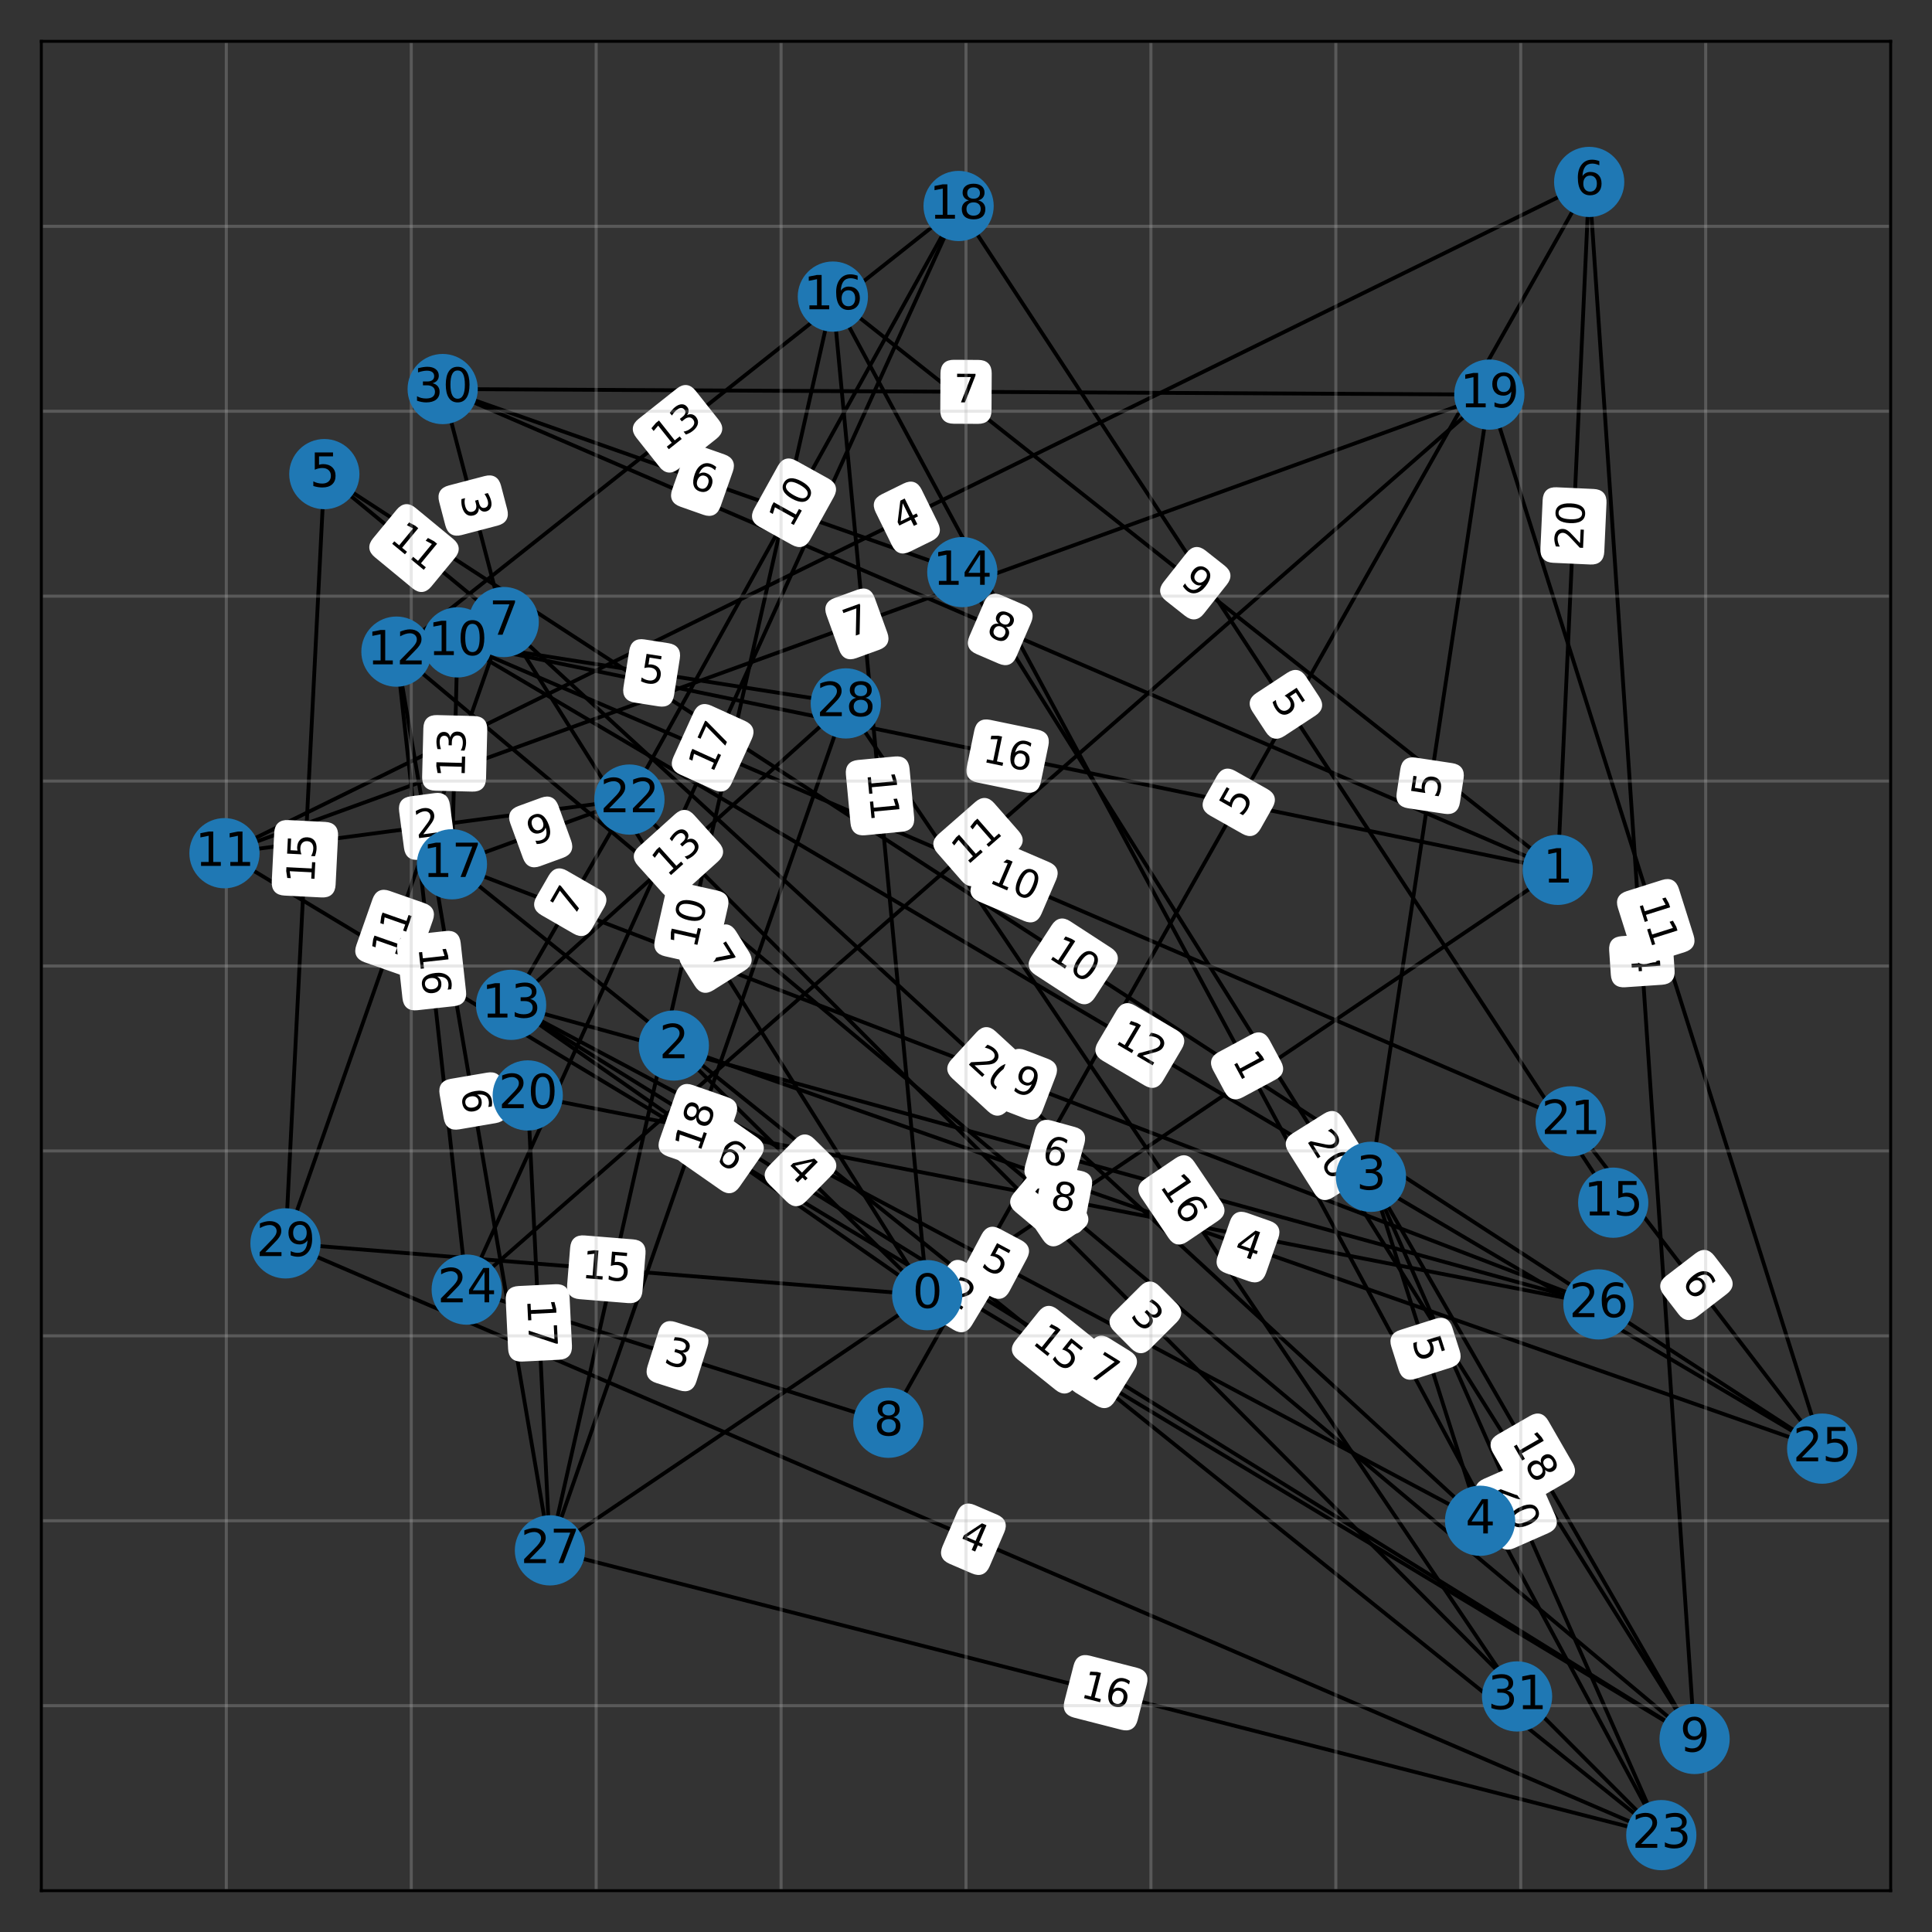 <?xml version="1.0" encoding="utf-8" standalone="no"?>
<!DOCTYPE svg PUBLIC "-//W3C//DTD SVG 1.1//EN"
  "http://www.w3.org/Graphics/SVG/1.1/DTD/svg11.dtd">
<svg xmlns:xlink="http://www.w3.org/1999/xlink" width="504pt" height="504pt" viewBox="0 0 504 504" xmlns="http://www.w3.org/2000/svg" version="1.1">
 <rect x="0" y="0" width="504" height="504" fill="#333333" stroke="none"/>
 <defs>
  <style type="text/css">*{stroke-linejoin: round; stroke-linecap: butt}</style>
 </defs>
 <g id="figure_1">
  <g id="patch_1">
   <path d="M 0 504 
L 504 504 
L 504 0 
L 0 0 
L 0 504 
z
" style="fill: none; opacity: 0"/>
  </g>
  <g id="axes_1">
   <g id="patch_2">
    <path d="M 10.8 493.2 
L 493.2 493.2 
L 493.2 10.8 
L 10.8 10.8 
L 10.8 493.2 
z
" style="fill: none; opacity: 0"/>
   </g>
   <g id="LineCollection_1">
    <path d="M 241.87 337.867 
L 74.477 324.36 
" clip-path="url(#pd6d5ff32c7)" style="fill: none; stroke: #000000"/>
    <path d="M 241.87 337.867 
L 175.781 272.743 
" clip-path="url(#pd6d5ff32c7)" style="fill: none; stroke: #000000"/>
    <path d="M 241.87 337.867 
L 217.267 77.371 
" clip-path="url(#pd6d5ff32c7)" style="fill: none; stroke: #000000"/>
    <path d="M 241.87 337.867 
L 131.4 162.274 
" clip-path="url(#pd6d5ff32c7)" style="fill: none; stroke: #000000"/>
    <path d="M 241.87 337.867 
L 133.33 262.13 
" clip-path="url(#pd6d5ff32c7)" style="fill: none; stroke: #000000"/>
    <path d="M 406.368 226.915 
L 217.267 77.371 
" clip-path="url(#pd6d5ff32c7)" style="fill: none; stroke: #000000"/>
    <path d="M 406.368 226.915 
L 143.46 404.438 
" clip-path="url(#pd6d5ff32c7)" style="fill: none; stroke: #000000"/>
    <path d="M 406.368 226.915 
L 115.481 101.491 
" clip-path="url(#pd6d5ff32c7)" style="fill: none; stroke: #000000"/>
    <path d="M 406.368 226.915 
L 414.569 47.462 
" clip-path="url(#pd6d5ff32c7)" style="fill: none; stroke: #000000"/>
    <path d="M 406.368 226.915 
L 119.34 167.58 
" clip-path="url(#pd6d5ff32c7)" style="fill: none; stroke: #000000"/>
    <path d="M 175.781 272.743 
L 475.351 377.906 
" clip-path="url(#pd6d5ff32c7)" style="fill: none; stroke: #000000"/>
    <path d="M 357.646 306.994 
L 433.382 478.728 
" clip-path="url(#pd6d5ff32c7)" style="fill: none; stroke: #000000"/>
    <path d="M 357.646 306.994 
L 442.066 453.643 
" clip-path="url(#pd6d5ff32c7)" style="fill: none; stroke: #000000"/>
    <path d="M 357.646 306.994 
L 388.519 102.938 
" clip-path="url(#pd6d5ff32c7)" style="fill: none; stroke: #000000"/>
    <path d="M 357.646 306.994 
L 386.107 396.72 
" clip-path="url(#pd6d5ff32c7)" style="fill: none; stroke: #000000"/>
    <path d="M 386.107 396.72 
L 133.33 262.13 
" clip-path="url(#pd6d5ff32c7)" style="fill: none; stroke: #000000"/>
    <path d="M 386.107 396.72 
L 131.4 162.274 
" clip-path="url(#pd6d5ff32c7)" style="fill: none; stroke: #000000"/>
    <path d="M 84.607 123.682 
L 74.477 324.36 
" clip-path="url(#pd6d5ff32c7)" style="fill: none; stroke: #000000"/>
    <path d="M 84.607 123.682 
L 475.351 377.906 
" clip-path="url(#pd6d5ff32c7)" style="fill: none; stroke: #000000"/>
    <path d="M 84.607 123.682 
L 131.4 162.274 
" clip-path="url(#pd6d5ff32c7)" style="fill: none; stroke: #000000"/>
    <path d="M 414.569 47.462 
L 58.558 222.574 
" clip-path="url(#pd6d5ff32c7)" style="fill: none; stroke: #000000"/>
    <path d="M 414.569 47.462 
L 442.066 453.643 
" clip-path="url(#pd6d5ff32c7)" style="fill: none; stroke: #000000"/>
    <path d="M 414.569 47.462 
L 231.739 371.153 
" clip-path="url(#pd6d5ff32c7)" style="fill: none; stroke: #000000"/>
    <path d="M 131.4 162.274 
L 115.481 101.491 
" clip-path="url(#pd6d5ff32c7)" style="fill: none; stroke: #000000"/>
    <path d="M 131.4 162.274 
L 74.477 324.36 
" clip-path="url(#pd6d5ff32c7)" style="fill: none; stroke: #000000"/>
    <path d="M 231.739 371.153 
L 121.752 336.42 
" clip-path="url(#pd6d5ff32c7)" style="fill: none; stroke: #000000"/>
    <path d="M 442.066 453.643 
L 58.558 222.574 
" clip-path="url(#pd6d5ff32c7)" style="fill: none; stroke: #000000"/>
    <path d="M 442.066 453.643 
L 103.421 169.992 
" clip-path="url(#pd6d5ff32c7)" style="fill: none; stroke: #000000"/>
    <path d="M 442.066 453.643 
L 133.33 262.13 
" clip-path="url(#pd6d5ff32c7)" style="fill: none; stroke: #000000"/>
    <path d="M 442.066 453.643 
L 251.035 149.249 
" clip-path="url(#pd6d5ff32c7)" style="fill: none; stroke: #000000"/>
    <path d="M 119.34 167.58 
L 475.351 377.906 
" clip-path="url(#pd6d5ff32c7)" style="fill: none; stroke: #000000"/>
    <path d="M 119.34 167.58 
L 220.644 183.499 
" clip-path="url(#pd6d5ff32c7)" style="fill: none; stroke: #000000"/>
    <path d="M 119.34 167.58 
L 117.893 225.468 
" clip-path="url(#pd6d5ff32c7)" style="fill: none; stroke: #000000"/>
    <path d="M 119.34 167.58 
L 409.745 292.522 
" clip-path="url(#pd6d5ff32c7)" style="fill: none; stroke: #000000"/>
    <path d="M 58.558 222.574 
L 388.519 102.938 
" clip-path="url(#pd6d5ff32c7)" style="fill: none; stroke: #000000"/>
    <path d="M 58.558 222.574 
L 164.203 208.584 
" clip-path="url(#pd6d5ff32c7)" style="fill: none; stroke: #000000"/>
    <path d="M 103.421 169.992 
L 121.752 336.42 
" clip-path="url(#pd6d5ff32c7)" style="fill: none; stroke: #000000"/>
    <path d="M 103.421 169.992 
L 250.07 53.734 
" clip-path="url(#pd6d5ff32c7)" style="fill: none; stroke: #000000"/>
    <path d="M 103.421 169.992 
L 143.46 404.438 
" clip-path="url(#pd6d5ff32c7)" style="fill: none; stroke: #000000"/>
    <path d="M 133.33 262.13 
L 220.644 183.499 
" clip-path="url(#pd6d5ff32c7)" style="fill: none; stroke: #000000"/>
    <path d="M 133.33 262.13 
L 416.981 340.279 
" clip-path="url(#pd6d5ff32c7)" style="fill: none; stroke: #000000"/>
    <path d="M 133.33 262.13 
L 164.203 208.584 
" clip-path="url(#pd6d5ff32c7)" style="fill: none; stroke: #000000"/>
    <path d="M 251.035 149.249 
L 115.481 101.491 
" clip-path="url(#pd6d5ff32c7)" style="fill: none; stroke: #000000"/>
    <path d="M 420.84 313.747 
L 250.07 53.734 
" clip-path="url(#pd6d5ff32c7)" style="fill: none; stroke: #000000"/>
    <path d="M 217.267 77.371 
L 143.46 404.438 
" clip-path="url(#pd6d5ff32c7)" style="fill: none; stroke: #000000"/>
    <path d="M 217.267 77.371 
L 433.382 478.728 
" clip-path="url(#pd6d5ff32c7)" style="fill: none; stroke: #000000"/>
    <path d="M 117.893 225.468 
L 433.382 478.728 
" clip-path="url(#pd6d5ff32c7)" style="fill: none; stroke: #000000"/>
    <path d="M 117.893 225.468 
L 416.981 340.279 
" clip-path="url(#pd6d5ff32c7)" style="fill: none; stroke: #000000"/>
    <path d="M 117.893 225.468 
L 164.203 208.584 
" clip-path="url(#pd6d5ff32c7)" style="fill: none; stroke: #000000"/>
    <path d="M 250.07 53.734 
L 164.203 208.584 
" clip-path="url(#pd6d5ff32c7)" style="fill: none; stroke: #000000"/>
    <path d="M 250.07 53.734 
L 121.752 336.42 
" clip-path="url(#pd6d5ff32c7)" style="fill: none; stroke: #000000"/>
    <path d="M 388.519 102.938 
L 121.752 336.42 
" clip-path="url(#pd6d5ff32c7)" style="fill: none; stroke: #000000"/>
    <path d="M 388.519 102.938 
L 115.481 101.491 
" clip-path="url(#pd6d5ff32c7)" style="fill: none; stroke: #000000"/>
    <path d="M 388.519 102.938 
L 475.351 377.906 
" clip-path="url(#pd6d5ff32c7)" style="fill: none; stroke: #000000"/>
    <path d="M 137.671 285.768 
L 416.981 340.279 
" clip-path="url(#pd6d5ff32c7)" style="fill: none; stroke: #000000"/>
    <path d="M 137.671 285.768 
L 143.46 404.438 
" clip-path="url(#pd6d5ff32c7)" style="fill: none; stroke: #000000"/>
    <path d="M 409.745 292.522 
L 475.351 377.906 
" clip-path="url(#pd6d5ff32c7)" style="fill: none; stroke: #000000"/>
    <path d="M 164.203 208.584 
L 433.382 478.728 
" clip-path="url(#pd6d5ff32c7)" style="fill: none; stroke: #000000"/>
    <path d="M 433.382 478.728 
L 74.477 324.36 
" clip-path="url(#pd6d5ff32c7)" style="fill: none; stroke: #000000"/>
    <path d="M 433.382 478.728 
L 143.46 404.438 
" clip-path="url(#pd6d5ff32c7)" style="fill: none; stroke: #000000"/>
    <path d="M 143.46 404.438 
L 220.644 183.499 
" clip-path="url(#pd6d5ff32c7)" style="fill: none; stroke: #000000"/>
    <path d="M 220.644 183.499 
L 395.755 442.548 
" clip-path="url(#pd6d5ff32c7)" style="fill: none; stroke: #000000"/>
   </g>
   <g id="text_1">
    <g id="patch_3">
     <path d="M 151.2 338.415 
L 163.884 339.439 
Q 166.874 339.68 167.115 336.69 
L 167.894 327.043 
Q 168.135 324.053 165.145 323.812 
L 152.461 322.788 
Q 149.471 322.547 149.229 325.537 
L 148.451 335.184 
Q 148.21 338.174 151.2 338.415 
z
" clip-path="url(#pd6d5ff32c7)" style="fill: #ffffff; stroke: #ffffff; stroke-linejoin: miter"/>
    </g>
    <g clip-path="url(#pd6d5ff32c7)">
     <!-- 15 -->
     <g transform="translate(151.609 333.352) rotate(-355.387) scale(0.1 -0.1)">
      <defs>
       <path id="DejaVuSans-31" d="M 794 531 
L 1825 531 
L 1825 4091 
L 703 3866 
L 703 4441 
L 1819 4666 
L 2450 4666 
L 2450 531 
L 3481 531 
L 3481 0 
L 794 0 
L 794 531 
z
" transform="scale(0.016)"/>
       <path id="DejaVuSans-35" d="M 691 4666 
L 3169 4666 
L 3169 4134 
L 1269 4134 
L 1269 2991 
Q 1406 3038 1543 3061 
Q 1681 3084 1819 3084 
Q 2600 3084 3056 2656 
Q 3513 2228 3513 1497 
Q 3513 744 3044 326 
Q 2575 -91 1722 -91 
Q 1428 -91 1123 -41 
Q 819 9 494 109 
L 494 744 
Q 775 591 1075 516 
Q 1375 441 1709 441 
Q 2250 441 2565 725 
Q 2881 1009 2881 1497 
Q 2881 1984 2565 2268 
Q 2250 2553 1709 2553 
Q 1456 2553 1204 2497 
Q 953 2441 691 2322 
L 691 4666 
z
" transform="scale(0.016)"/>
      </defs>
      <use xlink:href="#DejaVuSans-31"/>
      <use xlink:href="#DejaVuSans-35" x="63.623"/>
     </g>
    </g>
   </g>
   <g id="text_2">
    <g id="patch_4">
     <path d="M 201.056 308.655 
L 205.588 313.121 
Q 207.725 315.227 209.831 313.09 
L 216.624 306.196 
Q 218.729 304.059 216.592 301.954 
L 212.06 297.488 
Q 209.924 295.382 207.818 297.519 
L 201.025 304.413 
Q 198.919 306.549 201.056 308.655 
z
" clip-path="url(#pd6d5ff32c7)" style="fill: #ffffff; stroke: #ffffff; stroke-linejoin: miter"/>
    </g>
    <g clip-path="url(#pd6d5ff32c7)">
     <!-- 4 -->
     <g transform="translate(204.622 305.037) rotate(-315.421) scale(0.1 -0.1)">
      <defs>
       <path id="DejaVuSans-34" d="M 2419 4116 
L 825 1625 
L 2419 1625 
L 2419 4116 
z
M 2253 4666 
L 3047 4666 
L 3047 1625 
L 3713 1625 
L 3713 1100 
L 3047 1100 
L 3047 0 
L 2419 0 
L 2419 1100 
L 313 1100 
L 313 1709 
L 2253 4666 
z
" transform="scale(0.016)"/>
      </defs>
      <use xlink:href="#DejaVuSans-34"/>
     </g>
    </g>
   </g>
   <g id="text_3">
    <g id="patch_5">
     <path d="M 221.166 202.021 
L 222.362 214.69 
Q 222.644 217.677 225.631 217.395 
L 235.266 216.485 
Q 238.253 216.203 237.971 213.216 
L 236.774 200.547 
Q 236.492 197.561 233.506 197.843 
L 223.87 198.753 
Q 220.884 199.035 221.166 202.021 
z
" clip-path="url(#pd6d5ff32c7)" style="fill: #ffffff; stroke: #ffffff; stroke-linejoin: miter"/>
    </g>
    <g clip-path="url(#pd6d5ff32c7)">
     <!-- 11 -->
     <g transform="translate(226.223 201.544) rotate(-275.395) scale(0.1 -0.1)">
      <use xlink:href="#DejaVuSans-31"/>
      <use xlink:href="#DejaVuSans-31" x="63.623"/>
     </g>
    </g>
   </g>
   <g id="text_4">
    <g id="patch_6">
     <path d="M 178.306 251.553 
L 181.694 256.939 
Q 183.292 259.478 185.831 257.88 
L 194.023 252.727 
Q 196.562 251.129 194.965 248.59 
L 191.577 243.205 
Q 189.979 240.665 187.44 242.263 
L 179.248 247.416 
Q 176.709 249.014 178.306 251.553 
z
" clip-path="url(#pd6d5ff32c7)" style="fill: #ffffff; stroke: #ffffff; stroke-linejoin: miter"/>
    </g>
    <g clip-path="url(#pd6d5ff32c7)">
     <!-- 7 -->
     <g transform="translate(182.606 248.848) rotate(-302.175) scale(0.1 -0.1)">
      <defs>
       <path id="DejaVuSans-37" d="M 525 4666 
L 3525 4666 
L 3525 4397 
L 1831 0 
L 1172 0 
L 2766 4134 
L 525 4134 
L 525 4666 
z
" transform="scale(0.016)"/>
      </defs>
      <use xlink:href="#DejaVuSans-37"/>
     </g>
    </g>
   </g>
   <g id="text_5">
    <g id="patch_7">
     <path d="M 177.896 302.786 
L 188.331 310.068 
Q 190.791 311.785 192.508 309.325 
L 198.046 301.388 
Q 199.763 298.927 197.303 297.211 
L 186.867 289.929 
Q 184.407 288.212 182.69 290.672 
L 177.152 298.609 
Q 175.435 301.07 177.896 302.786 
z
" clip-path="url(#pd6d5ff32c7)" style="fill: #ffffff; stroke: #ffffff; stroke-linejoin: miter"/>
    </g>
    <g clip-path="url(#pd6d5ff32c7)">
     <!-- 16 -->
     <g transform="translate(180.802 298.621) rotate(-325.094) scale(0.1 -0.1)">
      <defs>
       <path id="DejaVuSans-36" d="M 2113 2584 
Q 1688 2584 1439 2293 
Q 1191 2003 1191 1497 
Q 1191 994 1439 701 
Q 1688 409 2113 409 
Q 2538 409 2786 701 
Q 3034 994 3034 1497 
Q 3034 2003 2786 2293 
Q 2538 2584 2113 2584 
z
M 3366 4563 
L 3366 3988 
Q 3128 4100 2886 4159 
Q 2644 4219 2406 4219 
Q 1781 4219 1451 3797 
Q 1122 3375 1075 2522 
Q 1259 2794 1537 2939 
Q 1816 3084 2150 3084 
Q 2853 3084 3261 2657 
Q 3669 2231 3669 1497 
Q 3669 778 3244 343 
Q 2819 -91 2113 -91 
Q 1303 -91 875 529 
Q 447 1150 447 2328 
Q 447 3434 972 4092 
Q 1497 4750 2381 4750 
Q 2619 4750 2861 4703 
Q 3103 4656 3366 4563 
z
" transform="scale(0.016)"/>
      </defs>
      <use xlink:href="#DejaVuSans-31"/>
      <use xlink:href="#DejaVuSans-36" x="63.623"/>
     </g>
    </g>
   </g>
   <g id="text_6">
    <g id="patch_8">
     <path d="M 304.457 156.317 
L 309.448 160.263 
Q 311.801 162.124 313.662 159.771 
L 319.665 152.18 
Q 321.526 149.827 319.173 147.966 
L 314.182 144.019 
Q 311.829 142.158 309.968 144.511 
L 303.965 152.103 
Q 302.104 154.456 304.457 156.317 
z
" clip-path="url(#pd6d5ff32c7)" style="fill: #ffffff; stroke: #ffffff; stroke-linejoin: miter"/>
    </g>
    <g clip-path="url(#pd6d5ff32c7)">
     <!-- 9 -->
     <g transform="translate(307.608 152.332) rotate(-321.662) scale(0.1 -0.1)">
      <defs>
       <path id="DejaVuSans-39" d="M 703 97 
L 703 672 
Q 941 559 1184 500 
Q 1428 441 1663 441 
Q 2288 441 2617 861 
Q 2947 1281 2994 2138 
Q 2813 1869 2534 1725 
Q 2256 1581 1919 1581 
Q 1219 1581 811 2004 
Q 403 2428 403 3163 
Q 403 3881 828 4315 
Q 1253 4750 1959 4750 
Q 2769 4750 3195 4129 
Q 3622 3509 3622 2328 
Q 3622 1225 3098 567 
Q 2575 -91 1691 -91 
Q 1453 -91 1209 -44 
Q 966 3 703 97 
z
M 1959 2075 
Q 2384 2075 2632 2365 
Q 2881 2656 2881 3163 
Q 2881 3666 2632 3958 
Q 2384 4250 1959 4250 
Q 1534 4250 1286 3958 
Q 1038 3666 1038 3163 
Q 1038 2656 1286 2365 
Q 1534 2075 1959 2075 
z
" transform="scale(0.016)"/>
      </defs>
      <use xlink:href="#DejaVuSans-39"/>
     </g>
    </g>
   </g>
   <g id="text_7">
    <g id="patch_9">
     <path d="M 276.664 323.954 
L 281.937 320.394 
Q 284.423 318.715 282.744 316.228 
L 277.328 308.208 
Q 275.65 305.721 273.163 307.4 
L 267.89 310.961 
Q 265.404 312.639 267.083 315.126 
L 272.499 323.147 
Q 274.178 325.633 276.664 323.954 
z
" clip-path="url(#pd6d5ff32c7)" style="fill: #ffffff; stroke: #ffffff; stroke-linejoin: miter"/>
    </g>
    <g clip-path="url(#pd6d5ff32c7)">
     <!-- 9 -->
     <g transform="translate(273.821 319.744) rotate(-34.028) scale(0.1 -0.1)">
      <use xlink:href="#DejaVuSans-39"/>
     </g>
    </g>
   </g>
   <g id="text_8">
    <g id="patch_10">
     <path d="M 254.903 170.144 
L 260.745 172.663 
Q 263.5 173.851 264.688 171.096 
L 268.52 162.209 
Q 269.708 159.454 266.953 158.266 
L 261.111 155.747 
Q 258.356 154.559 257.168 157.314 
L 253.336 166.201 
Q 252.148 168.956 254.903 170.144 
z
" clip-path="url(#pd6d5ff32c7)" style="fill: #ffffff; stroke: #ffffff; stroke-linejoin: miter"/>
    </g>
    <g clip-path="url(#pd6d5ff32c7)">
     <!-- 8 -->
     <g transform="translate(256.914 165.479) rotate(-336.675) scale(0.1 -0.1)">
      <defs>
       <path id="DejaVuSans-38" d="M 2034 2216 
Q 1584 2216 1326 1975 
Q 1069 1734 1069 1313 
Q 1069 891 1326 650 
Q 1584 409 2034 409 
Q 2484 409 2743 651 
Q 3003 894 3003 1313 
Q 3003 1734 2745 1975 
Q 2488 2216 2034 2216 
z
M 1403 2484 
Q 997 2584 770 2862 
Q 544 3141 544 3541 
Q 544 4100 942 4425 
Q 1341 4750 2034 4750 
Q 2731 4750 3128 4425 
Q 3525 4100 3525 3541 
Q 3525 3141 3298 2862 
Q 3072 2584 2669 2484 
Q 3125 2378 3379 2068 
Q 3634 1759 3634 1313 
Q 3634 634 3220 271 
Q 2806 -91 2034 -91 
Q 1263 -91 848 271 
Q 434 634 434 1313 
Q 434 1759 690 2068 
Q 947 2378 1403 2484 
z
M 1172 3481 
Q 1172 3119 1398 2916 
Q 1625 2713 2034 2713 
Q 2441 2713 2670 2916 
Q 2900 3119 2900 3481 
Q 2900 3844 2670 4047 
Q 2441 4250 2034 4250 
Q 1625 4250 1398 4047 
Q 1172 3844 1172 3481 
z
" transform="scale(0.016)"/>
      </defs>
      <use xlink:href="#DejaVuSans-38"/>
     </g>
    </g>
   </g>
   <g id="text_9">
    <g id="patch_11">
     <path d="M 418.009 143.903 
L 418.59 131.191 
Q 418.727 128.194 415.73 128.057 
L 406.062 127.615 
Q 403.065 127.478 402.928 130.475 
L 402.347 143.187 
Q 402.21 146.184 405.207 146.321 
L 414.875 146.762 
Q 417.872 146.899 418.009 143.903 
z
" clip-path="url(#pd6d5ff32c7)" style="fill: #ffffff; stroke: #ffffff; stroke-linejoin: miter"/>
    </g>
    <g clip-path="url(#pd6d5ff32c7)">
     <!-- 20 -->
     <g transform="translate(412.934 143.671) rotate(-87.383) scale(0.1 -0.1)">
      <defs>
       <path id="DejaVuSans-32" d="M 1228 531 
L 3431 531 
L 3431 0 
L 469 0 
L 469 531 
Q 828 903 1448 1529 
Q 2069 2156 2228 2338 
Q 2531 2678 2651 2914 
Q 2772 3150 2772 3378 
Q 2772 3750 2511 3984 
Q 2250 4219 1831 4219 
Q 1534 4219 1204 4116 
Q 875 4013 500 3803 
L 500 4441 
Q 881 4594 1212 4672 
Q 1544 4750 1819 4750 
Q 2544 4750 2975 4387 
Q 3406 4025 3406 3419 
Q 3406 3131 3298 2873 
Q 3191 2616 2906 2266 
Q 2828 2175 2409 1742 
Q 1991 1309 1228 531 
z
" transform="scale(0.016)"/>
       <path id="DejaVuSans-30" d="M 2034 4250 
Q 1547 4250 1301 3770 
Q 1056 3291 1056 2328 
Q 1056 1369 1301 889 
Q 1547 409 2034 409 
Q 2525 409 2770 889 
Q 3016 1369 3016 2328 
Q 3016 3291 2770 3770 
Q 2525 4250 2034 4250 
z
M 2034 4750 
Q 2819 4750 3233 4129 
Q 3647 3509 3647 2328 
Q 3647 1150 3233 529 
Q 2819 -91 2034 -91 
Q 1250 -91 836 529 
Q 422 1150 422 2328 
Q 422 3509 836 4129 
Q 1250 4750 2034 4750 
z
" transform="scale(0.016)"/>
      </defs>
      <use xlink:href="#DejaVuSans-32"/>
      <use xlink:href="#DejaVuSans-30" x="63.623"/>
     </g>
    </g>
   </g>
   <g id="text_10">
    <g id="patch_12">
     <path d="M 255.034 203.636 
L 267.496 206.212 
Q 270.434 206.819 271.041 203.881 
L 273 194.404 
Q 273.607 191.466 270.67 190.858 
L 258.208 188.282 
Q 255.27 187.675 254.663 190.613 
L 252.704 200.091 
Q 252.096 203.029 255.034 203.636 
z
" clip-path="url(#pd6d5ff32c7)" style="fill: #ffffff; stroke: #ffffff; stroke-linejoin: miter"/>
    </g>
    <g clip-path="url(#pd6d5ff32c7)">
     <!-- 16 -->
     <g transform="translate(256.063 198.661) rotate(-348.32) scale(0.1 -0.1)">
      <use xlink:href="#DejaVuSans-31"/>
      <use xlink:href="#DejaVuSans-36" x="63.623"/>
     </g>
    </g>
   </g>
   <g id="text_11">
    <g id="patch_13">
     <path d="M 319.968 331.668 
L 325.971 333.775 
Q 328.802 334.769 329.796 331.938 
L 333.001 322.806 
Q 333.995 319.976 331.164 318.982 
L 325.161 316.875 
Q 322.33 315.881 321.337 318.712 
L 318.131 327.843 
Q 317.137 330.674 319.968 331.668 
z
" clip-path="url(#pd6d5ff32c7)" style="fill: #ffffff; stroke: #ffffff; stroke-linejoin: miter"/>
    </g>
    <g clip-path="url(#pd6d5ff32c7)">
     <!-- 4 -->
     <g transform="translate(321.651 326.875) rotate(-340.657) scale(0.1 -0.1)">
      <use xlink:href="#DejaVuSans-34"/>
     </g>
    </g>
   </g>
   <g id="text_12">
    <g id="patch_14">
     <path d="M 385.773 390.2 
L 390.908 401.843 
Q 392.118 404.588 394.863 403.378 
L 403.719 399.472 
Q 406.463 398.262 405.253 395.517 
L 400.118 383.874 
Q 398.908 381.129 396.163 382.339 
L 387.307 386.245 
Q 384.563 387.455 385.773 390.2 
z
" clip-path="url(#pd6d5ff32c7)" style="fill: #ffffff; stroke: #ffffff; stroke-linejoin: miter"/>
    </g>
    <g clip-path="url(#pd6d5ff32c7)">
     <!-- 20 -->
     <g transform="translate(390.421 388.15) rotate(-293.798) scale(0.1 -0.1)">
      <use xlink:href="#DejaVuSans-32"/>
      <use xlink:href="#DejaVuSans-30" x="63.623"/>
     </g>
    </g>
   </g>
   <g id="text_13">
    <g id="patch_15">
     <path d="M 389.889 378.717 
L 396.237 389.746 
Q 397.734 392.346 400.334 390.849 
L 408.722 386.02 
Q 411.322 384.524 409.825 381.924 
L 403.476 370.896 
Q 401.98 368.296 399.38 369.792 
L 390.992 374.621 
Q 388.392 376.117 389.889 378.717 
z
" clip-path="url(#pd6d5ff32c7)" style="fill: #ffffff; stroke: #ffffff; stroke-linejoin: miter"/>
    </g>
    <g clip-path="url(#pd6d5ff32c7)">
     <!-- 18 -->
     <g transform="translate(394.291 376.183) rotate(-299.927) scale(0.1 -0.1)">
      <use xlink:href="#DejaVuSans-31"/>
      <use xlink:href="#DejaVuSans-38" x="63.623"/>
     </g>
    </g>
   </g>
   <g id="text_14">
    <g id="patch_16">
     <path d="M 380.357 209.283 
L 381.309 202.992 
Q 381.758 200.026 378.792 199.577 
L 369.223 198.13 
Q 366.256 197.681 365.808 200.647 
L 364.856 206.938 
Q 364.407 209.904 367.373 210.353 
L 376.942 211.801 
Q 379.909 212.25 380.357 209.283 
z
" clip-path="url(#pd6d5ff32c7)" style="fill: #ffffff; stroke: #ffffff; stroke-linejoin: miter"/>
    </g>
    <g clip-path="url(#pd6d5ff32c7)">
     <!-- 5 -->
     <g transform="translate(375.335 208.523) rotate(-81.396) scale(0.1 -0.1)">
      <use xlink:href="#DejaVuSans-35"/>
     </g>
    </g>
   </g>
   <g id="text_15">
    <g id="patch_17">
     <path d="M 363.442 351.194 
L 365.366 357.259 
Q 366.273 360.118 369.133 359.211 
L 378.358 356.285 
Q 381.217 355.378 380.31 352.518 
L 378.386 346.454 
Q 377.479 343.594 374.62 344.501 
L 365.395 347.427 
Q 362.535 348.334 363.442 351.194 
z
" clip-path="url(#pd6d5ff32c7)" style="fill: #ffffff; stroke: #ffffff; stroke-linejoin: miter"/>
    </g>
    <g clip-path="url(#pd6d5ff32c7)">
     <!-- 5 -->
     <g transform="translate(368.284 349.658) rotate(-287.599) scale(0.1 -0.1)">
      <use xlink:href="#DejaVuSans-35"/>
     </g>
    </g>
   </g>
   <g id="text_16">
    <g id="patch_18">
     <path d="M 253.227 334.85 
L 258.843 337.84 
Q 261.491 339.25 262.901 336.602 
L 267.449 328.059 
Q 268.859 325.411 266.211 324.001 
L 260.595 321.011 
Q 257.947 319.601 256.537 322.249 
L 251.989 330.792 
Q 250.579 333.44 253.227 334.85 
z
" clip-path="url(#pd6d5ff32c7)" style="fill: #ffffff; stroke: #ffffff; stroke-linejoin: miter"/>
    </g>
    <g clip-path="url(#pd6d5ff32c7)">
     <!-- 5 -->
     <g transform="translate(255.614 330.366) rotate(-331.967) scale(0.1 -0.1)">
      <use xlink:href="#DejaVuSans-35"/>
     </g>
    </g>
   </g>
   <g id="text_17">
    <g id="patch_19">
     <path d="M 248.763 280.955 
L 258.126 289.573 
Q 260.333 291.605 262.365 289.398 
L 268.919 282.277 
Q 270.951 280.07 268.744 278.038 
L 259.381 269.42 
Q 257.174 267.388 255.142 269.596 
L 248.588 276.716 
Q 246.556 278.924 248.763 280.955 
z
" clip-path="url(#pd6d5ff32c7)" style="fill: #ffffff; stroke: #ffffff; stroke-linejoin: miter"/>
    </g>
    <g clip-path="url(#pd6d5ff32c7)">
     <!-- 20 -->
     <g transform="translate(252.203 277.218) rotate(-317.372) scale(0.1 -0.1)">
      <use xlink:href="#DejaVuSans-32"/>
      <use xlink:href="#DejaVuSans-30" x="63.623"/>
     </g>
    </g>
   </g>
   <g id="text_18">
    <g id="patch_20">
     <path d="M 87.05 230.772 
L 87.692 218.063 
Q 87.843 215.067 84.847 214.916 
L 75.181 214.428 
Q 72.185 214.277 72.034 217.273 
L 71.392 229.982 
Q 71.241 232.978 74.237 233.129 
L 83.903 233.617 
Q 86.899 233.768 87.05 230.772 
z
" clip-path="url(#pd6d5ff32c7)" style="fill: #ffffff; stroke: #ffffff; stroke-linejoin: miter"/>
    </g>
    <g clip-path="url(#pd6d5ff32c7)">
     <!-- 15 -->
     <g transform="translate(81.977 230.516) rotate(-87.11) scale(0.1 -0.1)">
      <use xlink:href="#DejaVuSans-31"/>
      <use xlink:href="#DejaVuSans-35" x="63.623"/>
     </g>
    </g>
   </g>
   <g id="text_19">
    <g id="patch_21">
     <path d="M 270.371 253.895 
L 281.037 260.835 
Q 283.552 262.471 285.188 259.956 
L 290.466 251.844 
Q 292.102 249.329 289.587 247.693 
L 278.921 240.754 
Q 276.407 239.117 274.771 241.632 
L 269.493 249.744 
Q 267.857 252.259 270.371 253.895 
z
" clip-path="url(#pd6d5ff32c7)" style="fill: #ffffff; stroke: #ffffff; stroke-linejoin: miter"/>
    </g>
    <g clip-path="url(#pd6d5ff32c7)">
     <!-- 10 -->
     <g transform="translate(273.141 249.637) rotate(-326.951) scale(0.1 -0.1)">
      <use xlink:href="#DejaVuSans-31"/>
      <use xlink:href="#DejaVuSans-30" x="63.623"/>
     </g>
    </g>
   </g>
   <g id="text_20">
    <g id="patch_22">
     <path d="M 98.107 144.976 
L 107.924 153.073 
Q 110.238 154.982 112.147 152.667 
L 118.305 145.201 
Q 120.214 142.887 117.899 140.978 
L 108.082 132.881 
Q 105.768 130.972 103.859 133.287 
L 97.701 140.753 
Q 95.792 143.068 98.107 144.976 
z
" clip-path="url(#pd6d5ff32c7)" style="fill: #ffffff; stroke: #ffffff; stroke-linejoin: miter"/>
    </g>
    <g clip-path="url(#pd6d5ff32c7)">
     <!-- 11 -->
     <g transform="translate(101.339 141.058) rotate(-320.486) scale(0.1 -0.1)">
      <use xlink:href="#DejaVuSans-31"/>
      <use xlink:href="#DejaVuSans-31" x="63.623"/>
     </g>
    </g>
   </g>
   <g id="text_21">
    <g id="patch_23">
     <path d="M 237.169 143.456 
L 242.878 140.648 
Q 245.57 139.324 244.246 136.632 
L 239.974 127.947 
Q 238.65 125.255 235.958 126.58 
L 230.249 129.388 
Q 227.557 130.712 228.881 133.404 
L 233.153 142.088 
Q 234.477 144.78 237.169 143.456 
z
" clip-path="url(#pd6d5ff32c7)" style="fill: #ffffff; stroke: #ffffff; stroke-linejoin: miter"/>
    </g>
    <g clip-path="url(#pd6d5ff32c7)">
     <!-- 4 -->
     <g transform="translate(234.927 138.898) rotate(-26.191) scale(0.1 -0.1)">
      <use xlink:href="#DejaVuSans-34"/>
     </g>
    </g>
   </g>
   <g id="text_22">
    <g id="patch_24">
     <path d="M 420.281 247.909 
L 420.711 254.257 
Q 420.914 257.25 423.907 257.048 
L 433.563 256.394 
Q 436.556 256.191 436.353 253.198 
L 435.924 246.85 
Q 435.721 243.857 432.728 244.06 
L 423.072 244.713 
Q 420.079 244.916 420.281 247.909 
z
" clip-path="url(#pd6d5ff32c7)" style="fill: #ffffff; stroke: #ffffff; stroke-linejoin: miter"/>
    </g>
    <g clip-path="url(#pd6d5ff32c7)">
     <!-- 4 -->
     <g transform="translate(425.349 247.566) rotate(-273.873) scale(0.1 -0.1)">
      <use xlink:href="#DejaVuSans-34"/>
     </g>
    </g>
   </g>
   <g id="text_23">
    <g id="patch_25">
     <path d="M 328.416 215.931 
L 331.545 210.391 
Q 333.02 207.779 330.408 206.304 
L 321.981 201.544 
Q 319.369 200.069 317.894 202.681 
L 314.765 208.221 
Q 313.289 210.833 315.901 212.308 
L 324.328 217.068 
Q 326.94 218.543 328.416 215.931 
z
" clip-path="url(#pd6d5ff32c7)" style="fill: #ffffff; stroke: #ffffff; stroke-linejoin: miter"/>
    </g>
    <g clip-path="url(#pd6d5ff32c7)">
     <!-- 5 -->
     <g transform="translate(323.993 213.433) rotate(-60.541) scale(0.1 -0.1)">
      <use xlink:href="#DejaVuSans-35"/>
     </g>
    </g>
   </g>
   <g id="text_24">
    <g id="patch_26">
     <path d="M 115.051 130.789 
L 116.663 136.944 
Q 117.423 139.846 120.325 139.086 
L 129.687 136.634 
Q 132.589 135.874 131.829 132.972 
L 130.217 126.817 
Q 129.457 123.915 126.555 124.675 
L 117.193 127.127 
Q 114.29 127.887 115.051 130.789 
z
" clip-path="url(#pd6d5ff32c7)" style="fill: #ffffff; stroke: #ffffff; stroke-linejoin: miter"/>
    </g>
    <g clip-path="url(#pd6d5ff32c7)">
     <!-- 3 -->
     <g transform="translate(119.965 129.502) rotate(-284.676) scale(0.1 -0.1)">
      <defs>
       <path id="DejaVuSans-33" d="M 2597 2516 
Q 3050 2419 3304 2112 
Q 3559 1806 3559 1356 
Q 3559 666 3084 287 
Q 2609 -91 1734 -91 
Q 1441 -91 1130 -33 
Q 819 25 488 141 
L 488 750 
Q 750 597 1062 519 
Q 1375 441 1716 441 
Q 2309 441 2620 675 
Q 2931 909 2931 1356 
Q 2931 1769 2642 2001 
Q 2353 2234 1838 2234 
L 1294 2234 
L 1294 2753 
L 1863 2753 
Q 2328 2753 2575 2939 
Q 2822 3125 2822 3475 
Q 2822 3834 2567 4026 
Q 2313 4219 1838 4219 
Q 1578 4219 1281 4162 
Q 984 4106 628 3988 
L 628 4550 
Q 988 4650 1302 4700 
Q 1616 4750 1894 4750 
Q 2613 4750 3031 4423 
Q 3450 4097 3450 3541 
Q 3450 3153 3228 2886 
Q 3006 2619 2597 2516 
z
" transform="scale(0.016)"/>
      </defs>
      <use xlink:href="#DejaVuSans-33"/>
     </g>
    </g>
   </g>
   <g id="text_25">
    <g id="patch_27">
     <path d="M 108.226 251.918 
L 112.443 239.912 
Q 113.437 237.081 110.606 236.087 
L 101.475 232.88 
Q 98.644 231.886 97.65 234.717 
L 93.434 246.723 
Q 92.44 249.553 95.27 250.547 
L 104.402 253.754 
Q 107.232 254.748 108.226 251.918 
z
" clip-path="url(#pd6d5ff32c7)" style="fill: #ffffff; stroke: #ffffff; stroke-linejoin: miter"/>
    </g>
    <g clip-path="url(#pd6d5ff32c7)">
     <!-- 11 -->
     <g transform="translate(103.434 250.235) rotate(-70.649) scale(0.1 -0.1)">
      <use xlink:href="#DejaVuSans-31"/>
      <use xlink:href="#DejaVuSans-31" x="63.623"/>
     </g>
    </g>
   </g>
   <g id="text_26">
    <g id="patch_28">
     <path d="M 171.352 360.304 
L 177.419 362.22 
Q 180.28 363.123 181.183 360.262 
L 184.097 351.033 
Q 185.001 348.173 182.14 347.269 
L 176.073 345.353 
Q 173.212 344.45 172.309 347.311 
L 169.394 356.54 
Q 168.491 359.4 171.352 360.304 
z
" clip-path="url(#pd6d5ff32c7)" style="fill: #ffffff; stroke: #ffffff; stroke-linejoin: miter"/>
    </g>
    <g clip-path="url(#pd6d5ff32c7)">
     <!-- 3 -->
     <g transform="translate(172.881 355.46) rotate(-342.474) scale(0.1 -0.1)">
      <use xlink:href="#DejaVuSans-33"/>
     </g>
    </g>
   </g>
   <g id="text_27">
    <g id="patch_29">
     <path d="M 243.541 343.181 
L 248.991 346.465 
Q 251.561 348.013 253.109 345.443 
L 258.103 337.154 
Q 259.652 334.584 257.082 333.036 
L 251.632 329.752 
Q 249.063 328.204 247.514 330.774 
L 242.52 339.063 
Q 240.972 341.633 243.541 343.181 
z
" clip-path="url(#pd6d5ff32c7)" style="fill: #ffffff; stroke: #ffffff; stroke-linejoin: miter"/>
    </g>
    <g clip-path="url(#pd6d5ff32c7)">
     <!-- 2 -->
     <g transform="translate(246.163 338.83) rotate(-328.93) scale(0.1 -0.1)">
      <use xlink:href="#DejaVuSans-32"/>
     </g>
    </g>
   </g>
   <g id="text_28">
    <g id="patch_30">
     <path d="M 265.272 315.785 
L 270.149 319.87 
Q 272.449 321.797 274.375 319.497 
L 280.59 312.078 
Q 282.516 309.778 280.216 307.852 
L 275.339 303.766 
Q 273.039 301.84 271.113 304.14 
L 264.898 311.559 
Q 262.972 313.859 265.272 315.785 
z
" clip-path="url(#pd6d5ff32c7)" style="fill: #ffffff; stroke: #ffffff; stroke-linejoin: miter"/>
    </g>
    <g clip-path="url(#pd6d5ff32c7)">
     <!-- 4 -->
     <g transform="translate(268.533 311.891) rotate(-320.05) scale(0.1 -0.1)">
      <use xlink:href="#DejaVuSans-34"/>
     </g>
    </g>
   </g>
   <g id="text_29">
    <g id="patch_31">
     <path d="M 280.862 362.871 
L 286.268 366.225 
Q 288.818 367.806 290.399 365.257 
L 295.501 357.033 
Q 297.082 354.483 294.533 352.902 
L 289.126 349.548 
Q 286.577 347.967 284.995 350.516 
L 279.894 358.74 
Q 278.312 361.29 280.862 362.871 
z
" clip-path="url(#pd6d5ff32c7)" style="fill: #ffffff; stroke: #ffffff; stroke-linejoin: miter"/>
    </g>
    <g clip-path="url(#pd6d5ff32c7)">
     <!-- 7 -->
     <g transform="translate(283.539 358.555) rotate(-328.188) scale(0.1 -0.1)">
      <use xlink:href="#DejaVuSans-37"/>
     </g>
    </g>
   </g>
   <g id="text_30">
    <g id="patch_32">
     <path d="M 336.528 300.224 
L 343.293 311.002 
Q 344.887 313.543 347.428 311.948 
L 355.626 306.804 
Q 358.167 305.209 356.572 302.668 
L 349.808 291.89 
Q 348.213 289.349 345.672 290.944 
L 337.475 296.088 
Q 334.934 297.683 336.528 300.224 
z
" clip-path="url(#pd6d5ff32c7)" style="fill: #ffffff; stroke: #ffffff; stroke-linejoin: miter"/>
    </g>
    <g clip-path="url(#pd6d5ff32c7)">
     <!-- 20 -->
     <g transform="translate(340.831 297.524) rotate(-302.111) scale(0.1 -0.1)">
      <use xlink:href="#DejaVuSans-32"/>
      <use xlink:href="#DejaVuSans-30" x="63.623"/>
     </g>
    </g>
   </g>
   <g id="text_31">
    <g id="patch_33">
     <path d="M 287.881 276.257 
L 298.837 282.729 
Q 301.42 284.255 302.946 281.672 
L 307.869 273.34 
Q 309.395 270.757 306.812 269.231 
L 295.856 262.758 
Q 293.273 261.232 291.747 263.815 
L 286.824 272.148 
Q 285.298 274.731 287.881 276.257 
z
" clip-path="url(#pd6d5ff32c7)" style="fill: #ffffff; stroke: #ffffff; stroke-linejoin: miter"/>
    </g>
    <g clip-path="url(#pd6d5ff32c7)">
     <!-- 12 -->
     <g transform="translate(290.465 271.883) rotate(-329.426) scale(0.1 -0.1)">
      <use xlink:href="#DejaVuSans-31"/>
      <use xlink:href="#DejaVuSans-32" x="63.623"/>
     </g>
    </g>
   </g>
   <g id="text_32">
    <g id="patch_34">
     <path d="M 165.631 182.79 
L 171.917 183.777 
Q 174.88 184.243 175.346 181.279 
L 176.848 171.719 
Q 177.314 168.755 174.35 168.289 
L 168.065 167.302 
Q 165.101 166.836 164.636 169.799 
L 163.133 179.36 
Q 162.668 182.324 165.631 182.79 
z
" clip-path="url(#pd6d5ff32c7)" style="fill: #ffffff; stroke: #ffffff; stroke-linejoin: miter"/>
    </g>
    <g clip-path="url(#pd6d5ff32c7)">
     <!-- 5 -->
     <g transform="translate(166.42 177.771) rotate(-351.069) scale(0.1 -0.1)">
      <use xlink:href="#DejaVuSans-35"/>
     </g>
    </g>
   </g>
   <g id="text_33">
    <g id="patch_35">
     <path d="M 126.294 203.082 
L 126.612 190.361 
Q 126.687 187.362 123.688 187.287 
L 114.013 187.045 
Q 111.014 186.97 110.939 189.969 
L 110.621 202.69 
Q 110.546 205.689 113.545 205.764 
L 123.22 206.006 
Q 126.219 206.081 126.294 203.082 
z
" clip-path="url(#pd6d5ff32c7)" style="fill: #ffffff; stroke: #ffffff; stroke-linejoin: miter"/>
    </g>
    <g clip-path="url(#pd6d5ff32c7)">
     <!-- 13 -->
     <g transform="translate(121.216 202.955) rotate(-88.568) scale(0.1 -0.1)">
      <use xlink:href="#DejaVuSans-31"/>
      <use xlink:href="#DejaVuSans-33" x="63.623"/>
     </g>
    </g>
   </g>
   <g id="text_34">
    <g id="patch_36">
     <path d="M 255.601 234.738 
L 267.29 239.767 
Q 270.046 240.952 271.231 238.197 
L 275.056 229.306 
Q 276.242 226.551 273.486 225.365 
L 261.797 220.336 
Q 259.041 219.15 257.856 221.906 
L 254.031 230.796 
Q 252.845 233.552 255.601 234.738 
z
" clip-path="url(#pd6d5ff32c7)" style="fill: #ffffff; stroke: #ffffff; stroke-linejoin: miter"/>
    </g>
    <g clip-path="url(#pd6d5ff32c7)">
     <!-- 10 -->
     <g transform="translate(257.609 230.072) rotate(-336.721) scale(0.1 -0.1)">
      <use xlink:href="#DejaVuSans-31"/>
      <use xlink:href="#DejaVuSans-30" x="63.623"/>
     </g>
    </g>
   </g>
   <g id="text_35">
    <g id="patch_37">
     <path d="M 223.222 171.209 
L 229.203 169.04 
Q 232.024 168.018 231.001 165.197 
L 227.702 156.099 
Q 226.68 153.279 223.859 154.301 
L 217.878 156.47 
Q 215.058 157.492 216.08 160.313 
L 219.379 169.411 
Q 220.402 172.232 223.222 171.209 
z
" clip-path="url(#pd6d5ff32c7)" style="fill: #ffffff; stroke: #ffffff; stroke-linejoin: miter"/>
    </g>
    <g clip-path="url(#pd6d5ff32c7)">
     <!-- 7 -->
     <g transform="translate(221.491 166.434) rotate(-19.929) scale(0.1 -0.1)">
      <use xlink:href="#DejaVuSans-37"/>
     </g>
    </g>
   </g>
   <g id="text_36">
    <g id="patch_38">
     <path d="M 109.255 223.768 
L 115.563 222.932 
Q 118.537 222.539 118.143 219.565 
L 116.872 209.97 
Q 116.478 206.996 113.504 207.39 
L 107.197 208.225 
Q 104.223 208.619 104.617 211.593 
L 105.887 221.188 
Q 106.281 224.162 109.255 223.768 
z
" clip-path="url(#pd6d5ff32c7)" style="fill: #ffffff; stroke: #ffffff; stroke-linejoin: miter"/>
    </g>
    <g clip-path="url(#pd6d5ff32c7)">
     <!-- 2 -->
     <g transform="translate(108.588 218.732) rotate(-7.543) scale(0.1 -0.1)">
      <use xlink:href="#DejaVuSans-32"/>
     </g>
    </g>
   </g>
   <g id="text_37">
    <g id="patch_39">
     <path d="M 104.098 247.74 
L 105.491 260.388 
Q 105.819 263.37 108.801 263.042 
L 118.421 261.982 
Q 121.403 261.654 121.075 258.672 
L 119.682 246.023 
Q 119.353 243.041 116.371 243.37 
L 106.751 244.429 
Q 103.769 244.758 104.098 247.74 
z
" clip-path="url(#pd6d5ff32c7)" style="fill: #ffffff; stroke: #ffffff; stroke-linejoin: miter"/>
    </g>
    <g clip-path="url(#pd6d5ff32c7)">
     <!-- 16 -->
     <g transform="translate(109.147 247.184) rotate(-276.286) scale(0.1 -0.1)">
      <use xlink:href="#DejaVuSans-31"/>
      <use xlink:href="#DejaVuSans-36" x="63.623"/>
     </g>
    </g>
   </g>
   <g id="text_38">
    <g id="patch_40">
     <path d="M 176.631 121.957 
L 186.603 114.052 
Q 188.953 112.188 187.09 109.838 
L 181.077 102.254 
Q 179.214 99.903 176.863 101.766 
L 166.891 109.671 
Q 164.54 111.535 166.404 113.886 
L 172.416 121.47 
Q 174.28 123.821 176.631 121.957 
z
" clip-path="url(#pd6d5ff32c7)" style="fill: #ffffff; stroke: #ffffff; stroke-linejoin: miter"/>
    </g>
    <g clip-path="url(#pd6d5ff32c7)">
     <!-- 13 -->
     <g transform="translate(173.475 117.977) rotate(-38.406) scale(0.1 -0.1)">
      <use xlink:href="#DejaVuSans-31"/>
      <use xlink:href="#DejaVuSans-33" x="63.623"/>
     </g>
    </g>
   </g>
   <g id="text_39">
    <g id="patch_41">
     <path d="M 115.178 285.399 
L 116.249 291.671 
Q 116.754 294.628 119.711 294.123 
L 129.251 292.494 
Q 132.208 291.989 131.703 289.032 
L 130.632 282.76 
Q 130.127 279.803 127.17 280.308 
L 117.63 281.937 
Q 114.673 282.442 115.178 285.399 
z
" clip-path="url(#pd6d5ff32c7)" style="fill: #ffffff; stroke: #ffffff; stroke-linejoin: miter"/>
    </g>
    <g clip-path="url(#pd6d5ff32c7)">
     <!-- 6 -->
     <g transform="translate(120.185 284.544) rotate(-279.692) scale(0.1 -0.1)">
      <use xlink:href="#DejaVuSans-36"/>
     </g>
    </g>
   </g>
   <g id="text_40">
    <g id="patch_42">
     <path d="M 177.505 232.897 
L 186.961 224.382 
Q 189.19 222.374 187.182 220.145 
L 180.706 212.953 
Q 178.698 210.724 176.469 212.732 
L 167.013 221.247 
Q 164.784 223.255 166.792 225.484 
L 173.268 232.676 
Q 175.276 234.905 177.505 232.897 
z
" clip-path="url(#pd6d5ff32c7)" style="fill: #ffffff; stroke: #ffffff; stroke-linejoin: miter"/>
    </g>
    <g clip-path="url(#pd6d5ff32c7)">
     <!-- 13 -->
     <g transform="translate(174.106 229.123) rotate(-42.005) scale(0.1 -0.1)">
      <use xlink:href="#DejaVuSans-31"/>
      <use xlink:href="#DejaVuSans-33" x="63.623"/>
     </g>
    </g>
   </g>
   <g id="text_41">
    <g id="patch_43">
     <path d="M 270.007 307.918 
L 276.141 309.608 
Q 279.033 310.404 279.83 307.512 
L 282.401 298.182 
Q 283.198 295.289 280.305 294.493 
L 274.171 292.803 
Q 271.279 292.006 270.482 294.898 
L 267.912 304.229 
Q 267.115 307.121 270.007 307.918 
z
" clip-path="url(#pd6d5ff32c7)" style="fill: #ffffff; stroke: #ffffff; stroke-linejoin: miter"/>
    </g>
    <g clip-path="url(#pd6d5ff32c7)">
     <!-- 6 -->
     <g transform="translate(271.356 303.02) rotate(-344.597) scale(0.1 -0.1)">
      <use xlink:href="#DejaVuSans-36"/>
     </g>
    </g>
   </g>
   <g id="text_42">
    <g id="patch_44">
     <path d="M 153.968 242.029 
L 157.146 236.517 
Q 158.645 233.918 156.046 232.42 
L 147.662 227.585 
Q 145.063 226.087 143.564 228.686 
L 140.386 234.198 
Q 138.888 236.797 141.487 238.295 
L 149.871 243.129 
Q 152.47 244.628 153.968 242.029 
z
" clip-path="url(#pd6d5ff32c7)" style="fill: #ffffff; stroke: #ffffff; stroke-linejoin: miter"/>
    </g>
    <g clip-path="url(#pd6d5ff32c7)">
     <!-- 7 -->
     <g transform="translate(149.568 239.492) rotate(-60.033) scale(0.1 -0.1)">
      <use xlink:href="#DejaVuSans-37"/>
     </g>
    </g>
   </g>
   <g id="text_43">
    <g id="patch_45">
     <path d="M 177.651 131.706 
L 183.652 133.82 
Q 186.482 134.817 187.479 131.988 
L 190.695 122.859 
Q 191.692 120.03 188.862 119.033 
L 182.861 116.919 
Q 180.032 115.922 179.035 118.751 
L 175.819 127.88 
Q 174.822 130.709 177.651 131.706 
z
" clip-path="url(#pd6d5ff32c7)" style="fill: #ffffff; stroke: #ffffff; stroke-linejoin: miter"/>
    </g>
    <g clip-path="url(#pd6d5ff32c7)">
     <!-- 6 -->
     <g transform="translate(179.339 126.915) rotate(-340.592) scale(0.1 -0.1)">
      <use xlink:href="#DejaVuSans-36"/>
     </g>
    </g>
   </g>
   <g id="text_44">
    <g id="patch_46">
     <path d="M 327.156 185.384 
L 330.649 190.702 
Q 332.296 193.21 334.803 191.563 
L 342.893 186.25 
Q 345.4 184.603 343.753 182.096 
L 340.261 176.777 
Q 338.614 174.27 336.106 175.917 
L 328.017 181.23 
Q 325.509 182.877 327.156 185.384 
z
" clip-path="url(#pd6d5ff32c7)" style="fill: #ffffff; stroke: #ffffff; stroke-linejoin: miter"/>
    </g>
    <g clip-path="url(#pd6d5ff32c7)">
     <!-- 5 -->
     <g transform="translate(331.402 182.596) rotate(-303.296) scale(0.1 -0.1)">
      <use xlink:href="#DejaVuSans-35"/>
     </g>
    </g>
   </g>
   <g id="text_45">
    <g id="patch_47">
     <path d="M 186.61 248.838 
L 189.411 236.425 
Q 190.071 233.498 187.145 232.838 
L 177.704 230.708 
Q 174.778 230.047 174.117 232.974 
L 171.316 245.387 
Q 170.656 248.313 173.582 248.973 
L 183.023 251.104 
Q 185.949 251.764 186.61 248.838 
z
" clip-path="url(#pd6d5ff32c7)" style="fill: #ffffff; stroke: #ffffff; stroke-linejoin: miter"/>
    </g>
    <g clip-path="url(#pd6d5ff32c7)">
     <!-- 10 -->
     <g transform="translate(181.655 247.72) rotate(-77.283) scale(0.1 -0.1)">
      <use xlink:href="#DejaVuSans-31"/>
      <use xlink:href="#DejaVuSans-30" x="63.623"/>
     </g>
    </g>
   </g>
   <g id="text_46">
    <g id="patch_48">
     <path d="M 316.915 278.965 
L 319.931 284.567 
Q 321.353 287.209 323.995 285.787 
L 332.516 281.198 
Q 335.158 279.776 333.735 277.134 
L 330.719 271.532 
Q 329.297 268.891 326.655 270.313 
L 318.134 274.902 
Q 315.492 276.324 316.915 278.965 
z
" clip-path="url(#pd6d5ff32c7)" style="fill: #ffffff; stroke: #ffffff; stroke-linejoin: miter"/>
    </g>
    <g clip-path="url(#pd6d5ff32c7)">
     <!-- 1 -->
     <g transform="translate(321.387 276.557) rotate(-298.301) scale(0.1 -0.1)">
      <use xlink:href="#DejaVuSans-31"/>
     </g>
    </g>
   </g>
   <g id="text_47">
    <g id="patch_49">
     <path d="M 265.768 354.227 
L 275.691 362.193 
Q 278.031 364.071 279.909 361.732 
L 285.967 354.185 
Q 287.845 351.845 285.506 349.967 
L 275.582 342.001 
Q 273.243 340.123 271.365 342.463 
L 265.306 350.01 
Q 263.428 352.349 265.768 354.227 
z
" clip-path="url(#pd6d5ff32c7)" style="fill: #ffffff; stroke: #ffffff; stroke-linejoin: miter"/>
    </g>
    <g clip-path="url(#pd6d5ff32c7)">
     <!-- 15 -->
     <g transform="translate(268.948 350.266) rotate(-321.244) scale(0.1 -0.1)">
      <use xlink:href="#DejaVuSans-31"/>
      <use xlink:href="#DejaVuSans-35" x="63.623"/>
     </g>
    </g>
   </g>
   <g id="text_48">
    <g id="patch_50">
     <path d="M 261.656 289.051 
L 267.596 291.331 
Q 270.396 292.406 271.471 289.606 
L 274.94 280.57 
Q 276.015 277.77 273.214 276.695 
L 267.274 274.414 
Q 264.474 273.339 263.399 276.14 
L 259.93 285.175 
Q 258.855 287.976 261.656 289.051 
z
" clip-path="url(#pd6d5ff32c7)" style="fill: #ffffff; stroke: #ffffff; stroke-linejoin: miter"/>
    </g>
    <g clip-path="url(#pd6d5ff32c7)">
     <!-- 9 -->
     <g transform="translate(263.476 284.309) rotate(-339) scale(0.1 -0.1)">
      <use xlink:href="#DejaVuSans-39"/>
     </g>
    </g>
   </g>
   <g id="text_49">
    <g id="patch_51">
     <path d="M 140.743 225.481 
L 146.72 223.302 
Q 149.539 222.274 148.511 219.456 
L 145.196 210.363 
Q 144.169 207.544 141.35 208.572 
L 135.373 210.751 
Q 132.554 211.779 133.582 214.597 
L 136.897 223.69 
Q 137.924 226.509 140.743 225.481 
z
" clip-path="url(#pd6d5ff32c7)" style="fill: #ffffff; stroke: #ffffff; stroke-linejoin: miter"/>
    </g>
    <g clip-path="url(#pd6d5ff32c7)">
     <!-- 9 -->
     <g transform="translate(139.003 220.709) rotate(-20.031) scale(0.1 -0.1)">
      <use xlink:href="#DejaVuSans-39"/>
     </g>
    </g>
   </g>
   <g id="text_50">
    <g id="patch_52">
     <path d="M 210.908 140.523 
L 217.079 129.395 
Q 218.533 126.771 215.91 125.316 
L 207.446 120.623 
Q 204.822 119.168 203.367 121.792 
L 197.196 132.92 
Q 195.742 135.544 198.365 136.999 
L 206.829 141.692 
Q 209.453 143.147 210.908 140.523 
z
" clip-path="url(#pd6d5ff32c7)" style="fill: #ffffff; stroke: #ffffff; stroke-linejoin: miter"/>
    </g>
    <g clip-path="url(#pd6d5ff32c7)">
     <!-- 10 -->
     <g transform="translate(206.465 138.06) rotate(-60.991) scale(0.1 -0.1)">
      <use xlink:href="#DejaVuSans-31"/>
      <use xlink:href="#DejaVuSans-30" x="63.623"/>
     </g>
    </g>
   </g>
   <g id="text_51">
    <g id="patch_53">
     <path d="M 190.419 204.112 
L 195.679 192.524 
Q 196.919 189.793 194.187 188.553 
L 185.374 184.552 
Q 182.642 183.312 181.402 186.044 
L 176.143 197.631 
Q 174.903 200.363 177.635 201.603 
L 186.447 205.603 
Q 189.179 206.843 190.419 204.112 
z
" clip-path="url(#pd6d5ff32c7)" style="fill: #ffffff; stroke: #ffffff; stroke-linejoin: miter"/>
    </g>
    <g clip-path="url(#pd6d5ff32c7)">
     <!-- 17 -->
     <g transform="translate(185.794 202.012) rotate(-65.586) scale(0.1 -0.1)">
      <use xlink:href="#DejaVuSans-31"/>
      <use xlink:href="#DejaVuSans-37" x="63.623"/>
     </g>
    </g>
   </g>
   <g id="text_52">
    <g id="patch_54">
     <path d="M 255.513 229.767 
L 265.088 221.386 
Q 267.345 219.41 265.37 217.153 
L 258.996 209.87 
Q 257.02 207.613 254.762 209.588 
L 245.187 217.969 
Q 242.929 219.945 244.905 222.202 
L 251.279 229.485 
Q 253.255 231.743 255.513 229.767 
z
" clip-path="url(#pd6d5ff32c7)" style="fill: #ffffff; stroke: #ffffff; stroke-linejoin: miter"/>
    </g>
    <g clip-path="url(#pd6d5ff32c7)">
     <!-- 11 -->
     <g transform="translate(252.167 225.944) rotate(-41.193) scale(0.1 -0.1)">
      <use xlink:href="#DejaVuSans-31"/>
      <use xlink:href="#DejaVuSans-31" x="63.623"/>
     </g>
    </g>
   </g>
   <g id="text_53">
    <g id="patch_55">
     <path d="M 248.777 110.037 
L 255.139 110.071 
Q 258.139 110.087 258.155 107.087 
L 258.207 97.409 
Q 258.222 94.409 255.223 94.393 
L 248.86 94.359 
Q 245.86 94.343 245.844 97.343 
L 245.793 107.021 
Q 245.777 110.021 248.777 110.037 
z
" clip-path="url(#pd6d5ff32c7)" style="fill: #ffffff; stroke: #ffffff; stroke-linejoin: miter"/>
    </g>
    <g clip-path="url(#pd6d5ff32c7)">
     <!-- 7 -->
     <g transform="translate(248.804 104.957) rotate(-359.696) scale(0.1 -0.1)">
      <use xlink:href="#DejaVuSans-37"/>
     </g>
    </g>
   </g>
   <g id="text_54">
    <g id="patch_56">
     <path d="M 422.545 236.718 
L 426.377 248.852 
Q 427.28 251.713 430.141 250.81 
L 439.37 247.895 
Q 442.23 246.992 441.327 244.131 
L 437.495 231.997 
Q 436.592 229.136 433.731 230.039 
L 424.502 232.954 
Q 421.641 233.857 422.545 236.718 
z
" clip-path="url(#pd6d5ff32c7)" style="fill: #ffffff; stroke: #ffffff; stroke-linejoin: miter"/>
    </g>
    <g clip-path="url(#pd6d5ff32c7)">
     <!-- 11 -->
     <g transform="translate(427.389 235.188) rotate(-287.526) scale(0.1 -0.1)">
      <use xlink:href="#DejaVuSans-31"/>
      <use xlink:href="#DejaVuSans-31" x="63.623"/>
     </g>
    </g>
   </g>
   <g id="text_55">
    <g id="patch_57">
     <path d="M 272.703 320.108 
L 278.948 321.327 
Q 281.893 321.902 282.467 318.957 
L 284.321 309.458 
Q 284.896 306.514 281.951 305.939 
L 275.707 304.721 
Q 272.762 304.146 272.187 307.09 
L 270.334 316.589 
Q 269.759 319.534 272.703 320.108 
z
" clip-path="url(#pd6d5ff32c7)" style="fill: #ffffff; stroke: #ffffff; stroke-linejoin: miter"/>
    </g>
    <g clip-path="url(#pd6d5ff32c7)">
     <!-- 8 -->
     <g transform="translate(273.676 315.123) rotate(-348.957) scale(0.1 -0.1)">
      <use xlink:href="#DejaVuSans-38"/>
     </g>
    </g>
   </g>
   <g id="text_56">
    <g id="patch_58">
     <path d="M 132.426 339.13 
L 133.046 351.84 
Q 133.192 354.836 136.188 354.69 
L 145.855 354.219 
Q 148.852 354.072 148.705 351.076 
L 148.085 338.366 
Q 147.939 335.37 144.943 335.516 
L 135.276 335.987 
Q 132.28 336.134 132.426 339.13 
z
" clip-path="url(#pd6d5ff32c7)" style="fill: #ffffff; stroke: #ffffff; stroke-linejoin: miter"/>
    </g>
    <g clip-path="url(#pd6d5ff32c7)">
     <!-- 17 -->
     <g transform="translate(137.499 338.882) rotate(-272.793) scale(0.1 -0.1)">
      <use xlink:href="#DejaVuSans-31"/>
      <use xlink:href="#DejaVuSans-37" x="63.623"/>
     </g>
    </g>
   </g>
   <g id="text_57">
    <g id="patch_59">
     <path d="M 434.394 337.468 
L 438.271 342.513 
Q 440.098 344.892 442.477 343.064 
L 450.152 337.168 
Q 452.531 335.34 450.703 332.961 
L 446.826 327.916 
Q 444.998 325.537 442.619 327.365 
L 434.945 333.261 
Q 432.566 335.089 434.394 337.468 
z
" clip-path="url(#pd6d5ff32c7)" style="fill: #ffffff; stroke: #ffffff; stroke-linejoin: miter"/>
    </g>
    <g clip-path="url(#pd6d5ff32c7)">
     <!-- 6 -->
     <g transform="translate(438.422 334.373) rotate(-307.537) scale(0.1 -0.1)">
      <use xlink:href="#DejaVuSans-36"/>
     </g>
    </g>
   </g>
   <g id="text_58">
    <g id="patch_60">
     <path d="M 290.996 346.937 
L 295.486 351.444 
Q 297.604 353.569 299.729 351.451 
L 306.585 344.62 
Q 308.71 342.503 306.592 340.378 
L 302.101 335.871 
Q 299.984 333.745 297.859 335.863 
L 291.003 342.694 
Q 288.878 344.812 290.996 346.937 
z
" clip-path="url(#pd6d5ff32c7)" style="fill: #ffffff; stroke: #ffffff; stroke-linejoin: miter"/>
    </g>
    <g clip-path="url(#pd6d5ff32c7)">
     <!-- 3 -->
     <g transform="translate(294.594 343.351) rotate(-314.898) scale(0.1 -0.1)">
      <use xlink:href="#DejaVuSans-33"/>
     </g>
    </g>
   </g>
   <g id="text_59">
    <g id="patch_61">
     <path d="M 247.91 407.488 
L 253.755 410.002 
Q 256.511 411.188 257.696 408.432 
L 261.52 399.541 
Q 262.705 396.785 259.95 395.6 
L 254.105 393.086 
Q 251.349 391.901 250.163 394.656 
L 246.34 403.547 
Q 245.154 406.303 247.91 407.488 
z
" clip-path="url(#pd6d5ff32c7)" style="fill: #ffffff; stroke: #ffffff; stroke-linejoin: miter"/>
    </g>
    <g clip-path="url(#pd6d5ff32c7)">
     <!-- 4 -->
     <g transform="translate(249.917 402.822) rotate(-336.727) scale(0.1 -0.1)">
      <use xlink:href="#DejaVuSans-34"/>
     </g>
    </g>
   </g>
   <g id="text_60">
    <g id="patch_62">
     <path d="M 280.311 447.597 
L 292.638 450.756 
Q 295.544 451.501 296.288 448.594 
L 298.691 439.219 
Q 299.435 436.313 296.529 435.568 
L 284.202 432.41 
Q 281.296 431.665 280.552 434.571 
L 278.149 443.947 
Q 277.405 446.853 280.311 447.597 
z
" clip-path="url(#pd6d5ff32c7)" style="fill: #ffffff; stroke: #ffffff; stroke-linejoin: miter"/>
    </g>
    <g clip-path="url(#pd6d5ff32c7)">
     <!-- 16 -->
     <g transform="translate(281.572 442.677) rotate(-345.628) scale(0.1 -0.1)">
      <use xlink:href="#DejaVuSans-31"/>
      <use xlink:href="#DejaVuSans-36" x="63.623"/>
     </g>
    </g>
   </g>
   <g id="text_61">
    <g id="patch_63">
     <path d="M 187.354 302.562 
L 191.55 290.549 
Q 192.54 287.717 189.708 286.727 
L 180.571 283.536 
Q 177.739 282.546 176.749 285.378 
L 172.553 297.391 
Q 171.563 300.223 174.395 301.213 
L 183.532 304.405 
Q 186.364 305.394 187.354 302.562 
z
" clip-path="url(#pd6d5ff32c7)" style="fill: #ffffff; stroke: #ffffff; stroke-linejoin: miter"/>
    </g>
    <g clip-path="url(#pd6d5ff32c7)">
     <!-- 18 -->
     <g transform="translate(182.558 300.887) rotate(-70.743) scale(0.1 -0.1)">
      <use xlink:href="#DejaVuSans-31"/>
      <use xlink:href="#DejaVuSans-38" x="63.623"/>
     </g>
    </g>
   </g>
   <g id="text_62">
    <g id="patch_64">
     <path d="M 298.142 312.142 
L 305.268 322.684 
Q 306.948 325.17 309.433 323.49 
L 317.452 318.07 
Q 319.937 316.389 318.257 313.904 
L 311.13 303.362 
Q 309.45 300.876 306.965 302.556 
L 298.947 307.976 
Q 296.461 309.657 298.142 312.142 
z
" clip-path="url(#pd6d5ff32c7)" style="fill: #ffffff; stroke: #ffffff; stroke-linejoin: miter"/>
    </g>
    <g clip-path="url(#pd6d5ff32c7)">
     <!-- 16 -->
     <g transform="translate(302.35 309.297) rotate(-304.058) scale(0.1 -0.1)">
      <use xlink:href="#DejaVuSans-31"/>
      <use xlink:href="#DejaVuSans-36" x="63.623"/>
     </g>
    </g>
   </g>
   <g id="matplotlib.axis_1">
    <g id="xtick_1">
     <g id="line2d_1">
      <path d="M 10.8 493.2 
L 10.8 10.8 
" clip-path="url(#pd6d5ff32c7)" style="fill: none; stroke: #b0b0b0; stroke-opacity: 0.3; stroke-width: 0.8; stroke-linecap: square"/>
     </g>
    </g>
    <g id="xtick_2">
     <g id="line2d_2">
      <path d="M 59.04 493.2 
L 59.04 10.8 
" clip-path="url(#pd6d5ff32c7)" style="fill: none; stroke: #b0b0b0; stroke-opacity: 0.3; stroke-width: 0.8; stroke-linecap: square"/>
     </g>
    </g>
    <g id="xtick_3">
     <g id="line2d_3">
      <path d="M 107.28 493.2 
L 107.28 10.8 
" clip-path="url(#pd6d5ff32c7)" style="fill: none; stroke: #b0b0b0; stroke-opacity: 0.3; stroke-width: 0.8; stroke-linecap: square"/>
     </g>
    </g>
    <g id="xtick_4">
     <g id="line2d_4">
      <path d="M 155.52 493.2 
L 155.52 10.8 
" clip-path="url(#pd6d5ff32c7)" style="fill: none; stroke: #b0b0b0; stroke-opacity: 0.3; stroke-width: 0.8; stroke-linecap: square"/>
     </g>
    </g>
    <g id="xtick_5">
     <g id="line2d_5">
      <path d="M 203.76 493.2 
L 203.76 10.8 
" clip-path="url(#pd6d5ff32c7)" style="fill: none; stroke: #b0b0b0; stroke-opacity: 0.3; stroke-width: 0.8; stroke-linecap: square"/>
     </g>
    </g>
    <g id="xtick_6">
     <g id="line2d_6">
      <path d="M 252 493.2 
L 252 10.8 
" clip-path="url(#pd6d5ff32c7)" style="fill: none; stroke: #b0b0b0; stroke-opacity: 0.3; stroke-width: 0.8; stroke-linecap: square"/>
     </g>
    </g>
    <g id="xtick_7">
     <g id="line2d_7">
      <path d="M 300.24 493.2 
L 300.24 10.8 
" clip-path="url(#pd6d5ff32c7)" style="fill: none; stroke: #b0b0b0; stroke-opacity: 0.3; stroke-width: 0.8; stroke-linecap: square"/>
     </g>
    </g>
    <g id="xtick_8">
     <g id="line2d_8">
      <path d="M 348.48 493.2 
L 348.48 10.8 
" clip-path="url(#pd6d5ff32c7)" style="fill: none; stroke: #b0b0b0; stroke-opacity: 0.3; stroke-width: 0.8; stroke-linecap: square"/>
     </g>
    </g>
    <g id="xtick_9">
     <g id="line2d_9">
      <path d="M 396.72 493.2 
L 396.72 10.8 
" clip-path="url(#pd6d5ff32c7)" style="fill: none; stroke: #b0b0b0; stroke-opacity: 0.3; stroke-width: 0.8; stroke-linecap: square"/>
     </g>
    </g>
    <g id="xtick_10">
     <g id="line2d_10">
      <path d="M 444.96 493.2 
L 444.96 10.8 
" clip-path="url(#pd6d5ff32c7)" style="fill: none; stroke: #b0b0b0; stroke-opacity: 0.3; stroke-width: 0.8; stroke-linecap: square"/>
     </g>
    </g>
    <g id="xtick_11">
     <g id="line2d_11">
      <path d="M 493.2 493.2 
L 493.2 10.8 
" clip-path="url(#pd6d5ff32c7)" style="fill: none; stroke: #b0b0b0; stroke-opacity: 0.3; stroke-width: 0.8; stroke-linecap: square"/>
     </g>
    </g>
   </g>
   <g id="matplotlib.axis_2">
    <g id="ytick_1">
     <g id="line2d_12">
      <path d="M 10.8 493.2 
L 493.2 493.2 
" clip-path="url(#pd6d5ff32c7)" style="fill: none; stroke: #b0b0b0; stroke-opacity: 0.3; stroke-width: 0.8; stroke-linecap: square"/>
     </g>
    </g>
    <g id="ytick_2">
     <g id="line2d_13">
      <path d="M 10.8 444.96 
L 493.2 444.96 
" clip-path="url(#pd6d5ff32c7)" style="fill: none; stroke: #b0b0b0; stroke-opacity: 0.3; stroke-width: 0.8; stroke-linecap: square"/>
     </g>
    </g>
    <g id="ytick_3">
     <g id="line2d_14">
      <path d="M 10.8 396.72 
L 493.2 396.72 
" clip-path="url(#pd6d5ff32c7)" style="fill: none; stroke: #b0b0b0; stroke-opacity: 0.3; stroke-width: 0.8; stroke-linecap: square"/>
     </g>
    </g>
    <g id="ytick_4">
     <g id="line2d_15">
      <path d="M 10.8 348.48 
L 493.2 348.48 
" clip-path="url(#pd6d5ff32c7)" style="fill: none; stroke: #b0b0b0; stroke-opacity: 0.3; stroke-width: 0.8; stroke-linecap: square"/>
     </g>
    </g>
    <g id="ytick_5">
     <g id="line2d_16">
      <path d="M 10.8 300.24 
L 493.2 300.24 
" clip-path="url(#pd6d5ff32c7)" style="fill: none; stroke: #b0b0b0; stroke-opacity: 0.3; stroke-width: 0.8; stroke-linecap: square"/>
     </g>
    </g>
    <g id="ytick_6">
     <g id="line2d_17">
      <path d="M 10.8 252 
L 493.2 252 
" clip-path="url(#pd6d5ff32c7)" style="fill: none; stroke: #b0b0b0; stroke-opacity: 0.3; stroke-width: 0.8; stroke-linecap: square"/>
     </g>
    </g>
    <g id="ytick_7">
     <g id="line2d_18">
      <path d="M 10.8 203.76 
L 493.2 203.76 
" clip-path="url(#pd6d5ff32c7)" style="fill: none; stroke: #b0b0b0; stroke-opacity: 0.3; stroke-width: 0.8; stroke-linecap: square"/>
     </g>
    </g>
    <g id="ytick_8">
     <g id="line2d_19">
      <path d="M 10.8 155.52 
L 493.2 155.52 
" clip-path="url(#pd6d5ff32c7)" style="fill: none; stroke: #b0b0b0; stroke-opacity: 0.3; stroke-width: 0.8; stroke-linecap: square"/>
     </g>
    </g>
    <g id="ytick_9">
     <g id="line2d_20">
      <path d="M 10.8 107.28 
L 493.2 107.28 
" clip-path="url(#pd6d5ff32c7)" style="fill: none; stroke: #b0b0b0; stroke-opacity: 0.3; stroke-width: 0.8; stroke-linecap: square"/>
     </g>
    </g>
    <g id="ytick_10">
     <g id="line2d_21">
      <path d="M 10.8 59.04 
L 493.2 59.04 
" clip-path="url(#pd6d5ff32c7)" style="fill: none; stroke: #b0b0b0; stroke-opacity: 0.3; stroke-width: 0.8; stroke-linecap: square"/>
     </g>
    </g>
    <g id="ytick_11">
     <g id="line2d_22">
      <path d="M 10.8 10.8 
L 493.2 10.8 
" clip-path="url(#pd6d5ff32c7)" style="fill: none; stroke: #b0b0b0; stroke-opacity: 0.3; stroke-width: 0.8; stroke-linecap: square"/>
     </g>
    </g>
   </g>
   <g id="PathCollection_1">
    <defs>
     <path id="ma6be149830" d="M 0 8.66 
C 2.297 8.66 4.5 7.748 6.124 6.124 
C 7.748 4.5 8.66 2.297 8.66 0 
C 8.66 -2.297 7.748 -4.5 6.124 -6.124 
C 4.5 -7.748 2.297 -8.66 0 -8.66 
C -2.297 -8.66 -4.5 -7.748 -6.124 -6.124 
C -7.748 -4.5 -8.66 -2.297 -8.66 0 
C -8.66 2.297 -7.748 4.5 -6.124 6.124 
C -4.5 7.748 -2.297 8.66 0 8.66 
z
" style="stroke: #1f78b4"/>
    </defs>
    <g clip-path="url(#pd6d5ff32c7)">
     <use xlink:href="#ma6be149830" x="241.87" y="337.867" style="fill: #1f78b4; stroke: #1f78b4"/>
     <use xlink:href="#ma6be149830" x="406.368" y="226.915" style="fill: #1f78b4; stroke: #1f78b4"/>
     <use xlink:href="#ma6be149830" x="175.781" y="272.743" style="fill: #1f78b4; stroke: #1f78b4"/>
     <use xlink:href="#ma6be149830" x="357.646" y="306.994" style="fill: #1f78b4; stroke: #1f78b4"/>
     <use xlink:href="#ma6be149830" x="386.107" y="396.72" style="fill: #1f78b4; stroke: #1f78b4"/>
     <use xlink:href="#ma6be149830" x="84.607" y="123.682" style="fill: #1f78b4; stroke: #1f78b4"/>
     <use xlink:href="#ma6be149830" x="414.569" y="47.462" style="fill: #1f78b4; stroke: #1f78b4"/>
     <use xlink:href="#ma6be149830" x="131.4" y="162.274" style="fill: #1f78b4; stroke: #1f78b4"/>
     <use xlink:href="#ma6be149830" x="231.739" y="371.153" style="fill: #1f78b4; stroke: #1f78b4"/>
     <use xlink:href="#ma6be149830" x="442.066" y="453.643" style="fill: #1f78b4; stroke: #1f78b4"/>
     <use xlink:href="#ma6be149830" x="119.34" y="167.58" style="fill: #1f78b4; stroke: #1f78b4"/>
     <use xlink:href="#ma6be149830" x="58.558" y="222.574" style="fill: #1f78b4; stroke: #1f78b4"/>
     <use xlink:href="#ma6be149830" x="103.421" y="169.992" style="fill: #1f78b4; stroke: #1f78b4"/>
     <use xlink:href="#ma6be149830" x="133.33" y="262.13" style="fill: #1f78b4; stroke: #1f78b4"/>
     <use xlink:href="#ma6be149830" x="251.035" y="149.249" style="fill: #1f78b4; stroke: #1f78b4"/>
     <use xlink:href="#ma6be149830" x="420.84" y="313.747" style="fill: #1f78b4; stroke: #1f78b4"/>
     <use xlink:href="#ma6be149830" x="217.267" y="77.371" style="fill: #1f78b4; stroke: #1f78b4"/>
     <use xlink:href="#ma6be149830" x="117.893" y="225.468" style="fill: #1f78b4; stroke: #1f78b4"/>
     <use xlink:href="#ma6be149830" x="250.07" y="53.734" style="fill: #1f78b4; stroke: #1f78b4"/>
     <use xlink:href="#ma6be149830" x="388.519" y="102.938" style="fill: #1f78b4; stroke: #1f78b4"/>
     <use xlink:href="#ma6be149830" x="137.671" y="285.768" style="fill: #1f78b4; stroke: #1f78b4"/>
     <use xlink:href="#ma6be149830" x="409.745" y="292.522" style="fill: #1f78b4; stroke: #1f78b4"/>
     <use xlink:href="#ma6be149830" x="164.203" y="208.584" style="fill: #1f78b4; stroke: #1f78b4"/>
     <use xlink:href="#ma6be149830" x="433.382" y="478.728" style="fill: #1f78b4; stroke: #1f78b4"/>
     <use xlink:href="#ma6be149830" x="121.752" y="336.42" style="fill: #1f78b4; stroke: #1f78b4"/>
     <use xlink:href="#ma6be149830" x="475.351" y="377.906" style="fill: #1f78b4; stroke: #1f78b4"/>
     <use xlink:href="#ma6be149830" x="416.981" y="340.279" style="fill: #1f78b4; stroke: #1f78b4"/>
     <use xlink:href="#ma6be149830" x="143.46" y="404.438" style="fill: #1f78b4; stroke: #1f78b4"/>
     <use xlink:href="#ma6be149830" x="220.644" y="183.499" style="fill: #1f78b4; stroke: #1f78b4"/>
     <use xlink:href="#ma6be149830" x="74.477" y="324.36" style="fill: #1f78b4; stroke: #1f78b4"/>
     <use xlink:href="#ma6be149830" x="115.481" y="101.491" style="fill: #1f78b4; stroke: #1f78b4"/>
     <use xlink:href="#ma6be149830" x="395.755" y="442.548" style="fill: #1f78b4; stroke: #1f78b4"/>
    </g>
   </g>
   <g id="patch_65">
    <path d="M 10.8 493.2 
L 10.8 10.8 
" style="fill: none; stroke: #000000; stroke-width: 0.8; stroke-linejoin: miter; stroke-linecap: square"/>
   </g>
   <g id="patch_66">
    <path d="M 493.2 493.2 
L 493.2 10.8 
" style="fill: none; stroke: #000000; stroke-width: 0.8; stroke-linejoin: miter; stroke-linecap: square"/>
   </g>
   <g id="patch_67">
    <path d="M 10.8 493.2 
L 493.2 493.2 
" style="fill: none; stroke: #000000; stroke-width: 0.8; stroke-linejoin: miter; stroke-linecap: square"/>
   </g>
   <g id="patch_68">
    <path d="M 10.8 10.8 
L 493.2 10.8 
" style="fill: none; stroke: #000000; stroke-width: 0.8; stroke-linejoin: miter; stroke-linecap: square"/>
   </g>
   <g id="text_63">
    <g clip-path="url(#pd6d5ff32c7)">
     <!-- 0 -->
     <g transform="translate(238.052 341.178) scale(0.12 -0.12)">
      <use xlink:href="#DejaVuSans-30"/>
     </g>
    </g>
   </g>
   <g id="text_64">
    <g clip-path="url(#pd6d5ff32c7)">
     <!-- 1 -->
     <g transform="translate(402.55 230.226) scale(0.12 -0.12)">
      <use xlink:href="#DejaVuSans-31"/>
     </g>
    </g>
   </g>
   <g id="text_65">
    <g clip-path="url(#pd6d5ff32c7)">
     <!-- 2 -->
     <g transform="translate(171.963 276.054) scale(0.12 -0.12)">
      <use xlink:href="#DejaVuSans-32"/>
     </g>
    </g>
   </g>
   <g id="text_66">
    <g clip-path="url(#pd6d5ff32c7)">
     <!-- 3 -->
     <g transform="translate(353.828 310.305) scale(0.12 -0.12)">
      <use xlink:href="#DejaVuSans-33"/>
     </g>
    </g>
   </g>
   <g id="text_67">
    <g clip-path="url(#pd6d5ff32c7)">
     <!-- 4 -->
     <g transform="translate(382.29 400.031) scale(0.12 -0.12)">
      <use xlink:href="#DejaVuSans-34"/>
     </g>
    </g>
   </g>
   <g id="text_68">
    <g clip-path="url(#pd6d5ff32c7)">
     <!-- 5 -->
     <g transform="translate(80.79 126.993) scale(0.12 -0.12)">
      <use xlink:href="#DejaVuSans-35"/>
     </g>
    </g>
   </g>
   <g id="text_69">
    <g clip-path="url(#pd6d5ff32c7)">
     <!-- 6 -->
     <g transform="translate(410.751 50.774) scale(0.12 -0.12)">
      <use xlink:href="#DejaVuSans-36"/>
     </g>
    </g>
   </g>
   <g id="text_70">
    <g clip-path="url(#pd6d5ff32c7)">
     <!-- 7 -->
     <g transform="translate(127.582 165.585) scale(0.12 -0.12)">
      <use xlink:href="#DejaVuSans-37"/>
     </g>
    </g>
   </g>
   <g id="text_71">
    <g clip-path="url(#pd6d5ff32c7)">
     <!-- 8 -->
     <g transform="translate(227.922 374.464) scale(0.12 -0.12)">
      <use xlink:href="#DejaVuSans-38"/>
     </g>
    </g>
   </g>
   <g id="text_72">
    <g clip-path="url(#pd6d5ff32c7)">
     <!-- 9 -->
     <g transform="translate(438.248 456.954) scale(0.12 -0.12)">
      <use xlink:href="#DejaVuSans-39"/>
     </g>
    </g>
   </g>
   <g id="text_73">
    <g clip-path="url(#pd6d5ff32c7)">
     <!-- 10 -->
     <g transform="translate(111.705 170.891) scale(0.12 -0.12)">
      <use xlink:href="#DejaVuSans-31"/>
      <use xlink:href="#DejaVuSans-30" x="63.623"/>
     </g>
    </g>
   </g>
   <g id="text_74">
    <g clip-path="url(#pd6d5ff32c7)">
     <!-- 11 -->
     <g transform="translate(50.923 225.885) scale(0.12 -0.12)">
      <use xlink:href="#DejaVuSans-31"/>
      <use xlink:href="#DejaVuSans-31" x="63.623"/>
     </g>
    </g>
   </g>
   <g id="text_75">
    <g clip-path="url(#pd6d5ff32c7)">
     <!-- 12 -->
     <g transform="translate(95.786 173.303) scale(0.12 -0.12)">
      <use xlink:href="#DejaVuSans-31"/>
      <use xlink:href="#DejaVuSans-32" x="63.623"/>
     </g>
    </g>
   </g>
   <g id="text_76">
    <g clip-path="url(#pd6d5ff32c7)">
     <!-- 13 -->
     <g transform="translate(125.695 265.442) scale(0.12 -0.12)">
      <use xlink:href="#DejaVuSans-31"/>
      <use xlink:href="#DejaVuSans-33" x="63.623"/>
     </g>
    </g>
   </g>
   <g id="text_77">
    <g clip-path="url(#pd6d5ff32c7)">
     <!-- 14 -->
     <g transform="translate(243.4 152.56) scale(0.12 -0.12)">
      <use xlink:href="#DejaVuSans-31"/>
      <use xlink:href="#DejaVuSans-34" x="63.623"/>
     </g>
    </g>
   </g>
   <g id="text_78">
    <g clip-path="url(#pd6d5ff32c7)">
     <!-- 15 -->
     <g transform="translate(413.205 317.058) scale(0.12 -0.12)">
      <use xlink:href="#DejaVuSans-31"/>
      <use xlink:href="#DejaVuSans-35" x="63.623"/>
     </g>
    </g>
   </g>
   <g id="text_79">
    <g clip-path="url(#pd6d5ff32c7)">
     <!-- 16 -->
     <g transform="translate(209.632 80.682) scale(0.12 -0.12)">
      <use xlink:href="#DejaVuSans-31"/>
      <use xlink:href="#DejaVuSans-36" x="63.623"/>
     </g>
    </g>
   </g>
   <g id="text_80">
    <g clip-path="url(#pd6d5ff32c7)">
     <!-- 17 -->
     <g transform="translate(110.258 228.779) scale(0.12 -0.12)">
      <use xlink:href="#DejaVuSans-31"/>
      <use xlink:href="#DejaVuSans-37" x="63.623"/>
     </g>
    </g>
   </g>
   <g id="text_81">
    <g clip-path="url(#pd6d5ff32c7)">
     <!-- 18 -->
     <g transform="translate(242.435 57.045) scale(0.12 -0.12)">
      <use xlink:href="#DejaVuSans-31"/>
      <use xlink:href="#DejaVuSans-38" x="63.623"/>
     </g>
    </g>
   </g>
   <g id="text_82">
    <g clip-path="url(#pd6d5ff32c7)">
     <!-- 19 -->
     <g transform="translate(380.884 106.25) scale(0.12 -0.12)">
      <use xlink:href="#DejaVuSans-31"/>
      <use xlink:href="#DejaVuSans-39" x="63.623"/>
     </g>
    </g>
   </g>
   <g id="text_83">
    <g clip-path="url(#pd6d5ff32c7)">
     <!-- 20 -->
     <g transform="translate(130.036 289.079) scale(0.12 -0.12)">
      <use xlink:href="#DejaVuSans-32"/>
      <use xlink:href="#DejaVuSans-30" x="63.623"/>
     </g>
    </g>
   </g>
   <g id="text_84">
    <g clip-path="url(#pd6d5ff32c7)">
     <!-- 21 -->
     <g transform="translate(402.11 295.833) scale(0.12 -0.12)">
      <use xlink:href="#DejaVuSans-32"/>
      <use xlink:href="#DejaVuSans-31" x="63.623"/>
     </g>
    </g>
   </g>
   <g id="text_85">
    <g clip-path="url(#pd6d5ff32c7)">
     <!-- 22 -->
     <g transform="translate(156.568 211.895) scale(0.12 -0.12)">
      <use xlink:href="#DejaVuSans-32"/>
      <use xlink:href="#DejaVuSans-32" x="63.623"/>
     </g>
    </g>
   </g>
   <g id="text_86">
    <g clip-path="url(#pd6d5ff32c7)">
     <!-- 23 -->
     <g transform="translate(425.747 482.039) scale(0.12 -0.12)">
      <use xlink:href="#DejaVuSans-32"/>
      <use xlink:href="#DejaVuSans-33" x="63.623"/>
     </g>
    </g>
   </g>
   <g id="text_87">
    <g clip-path="url(#pd6d5ff32c7)">
     <!-- 24 -->
     <g transform="translate(114.117 339.731) scale(0.12 -0.12)">
      <use xlink:href="#DejaVuSans-32"/>
      <use xlink:href="#DejaVuSans-34" x="63.623"/>
     </g>
    </g>
   </g>
   <g id="text_88">
    <g clip-path="url(#pd6d5ff32c7)">
     <!-- 25 -->
     <g transform="translate(467.716 381.218) scale(0.12 -0.12)">
      <use xlink:href="#DejaVuSans-32"/>
      <use xlink:href="#DejaVuSans-35" x="63.623"/>
     </g>
    </g>
   </g>
   <g id="text_89">
    <g clip-path="url(#pd6d5ff32c7)">
     <!-- 26 -->
     <g transform="translate(409.346 343.59) scale(0.12 -0.12)">
      <use xlink:href="#DejaVuSans-32"/>
      <use xlink:href="#DejaVuSans-36" x="63.623"/>
     </g>
    </g>
   </g>
   <g id="text_90">
    <g clip-path="url(#pd6d5ff32c7)">
     <!-- 27 -->
     <g transform="translate(135.825 407.75) scale(0.12 -0.12)">
      <use xlink:href="#DejaVuSans-32"/>
      <use xlink:href="#DejaVuSans-37" x="63.623"/>
     </g>
    </g>
   </g>
   <g id="text_91">
    <g clip-path="url(#pd6d5ff32c7)">
     <!-- 28 -->
     <g transform="translate(213.009 186.81) scale(0.12 -0.12)">
      <use xlink:href="#DejaVuSans-32"/>
      <use xlink:href="#DejaVuSans-38" x="63.623"/>
     </g>
    </g>
   </g>
   <g id="text_92">
    <g clip-path="url(#pd6d5ff32c7)">
     <!-- 29 -->
     <g transform="translate(66.842 327.671) scale(0.12 -0.12)">
      <use xlink:href="#DejaVuSans-32"/>
      <use xlink:href="#DejaVuSans-39" x="63.623"/>
     </g>
    </g>
   </g>
   <g id="text_93">
    <g clip-path="url(#pd6d5ff32c7)">
     <!-- 30 -->
     <g transform="translate(107.846 104.802) scale(0.12 -0.12)">
      <use xlink:href="#DejaVuSans-33"/>
      <use xlink:href="#DejaVuSans-30" x="63.623"/>
     </g>
    </g>
   </g>
   <g id="text_94">
    <g clip-path="url(#pd6d5ff32c7)">
     <!-- 31 -->
     <g transform="translate(388.12 445.859) scale(0.12 -0.12)">
      <use xlink:href="#DejaVuSans-33"/>
      <use xlink:href="#DejaVuSans-31" x="63.623"/>
     </g>
    </g>
   </g>
  </g>
 </g>
 <defs>
  <clipPath id="pd6d5ff32c7">
   <rect x="10.8" y="10.8" width="482.4" height="482.4"/>
  </clipPath>
 </defs>
</svg>
